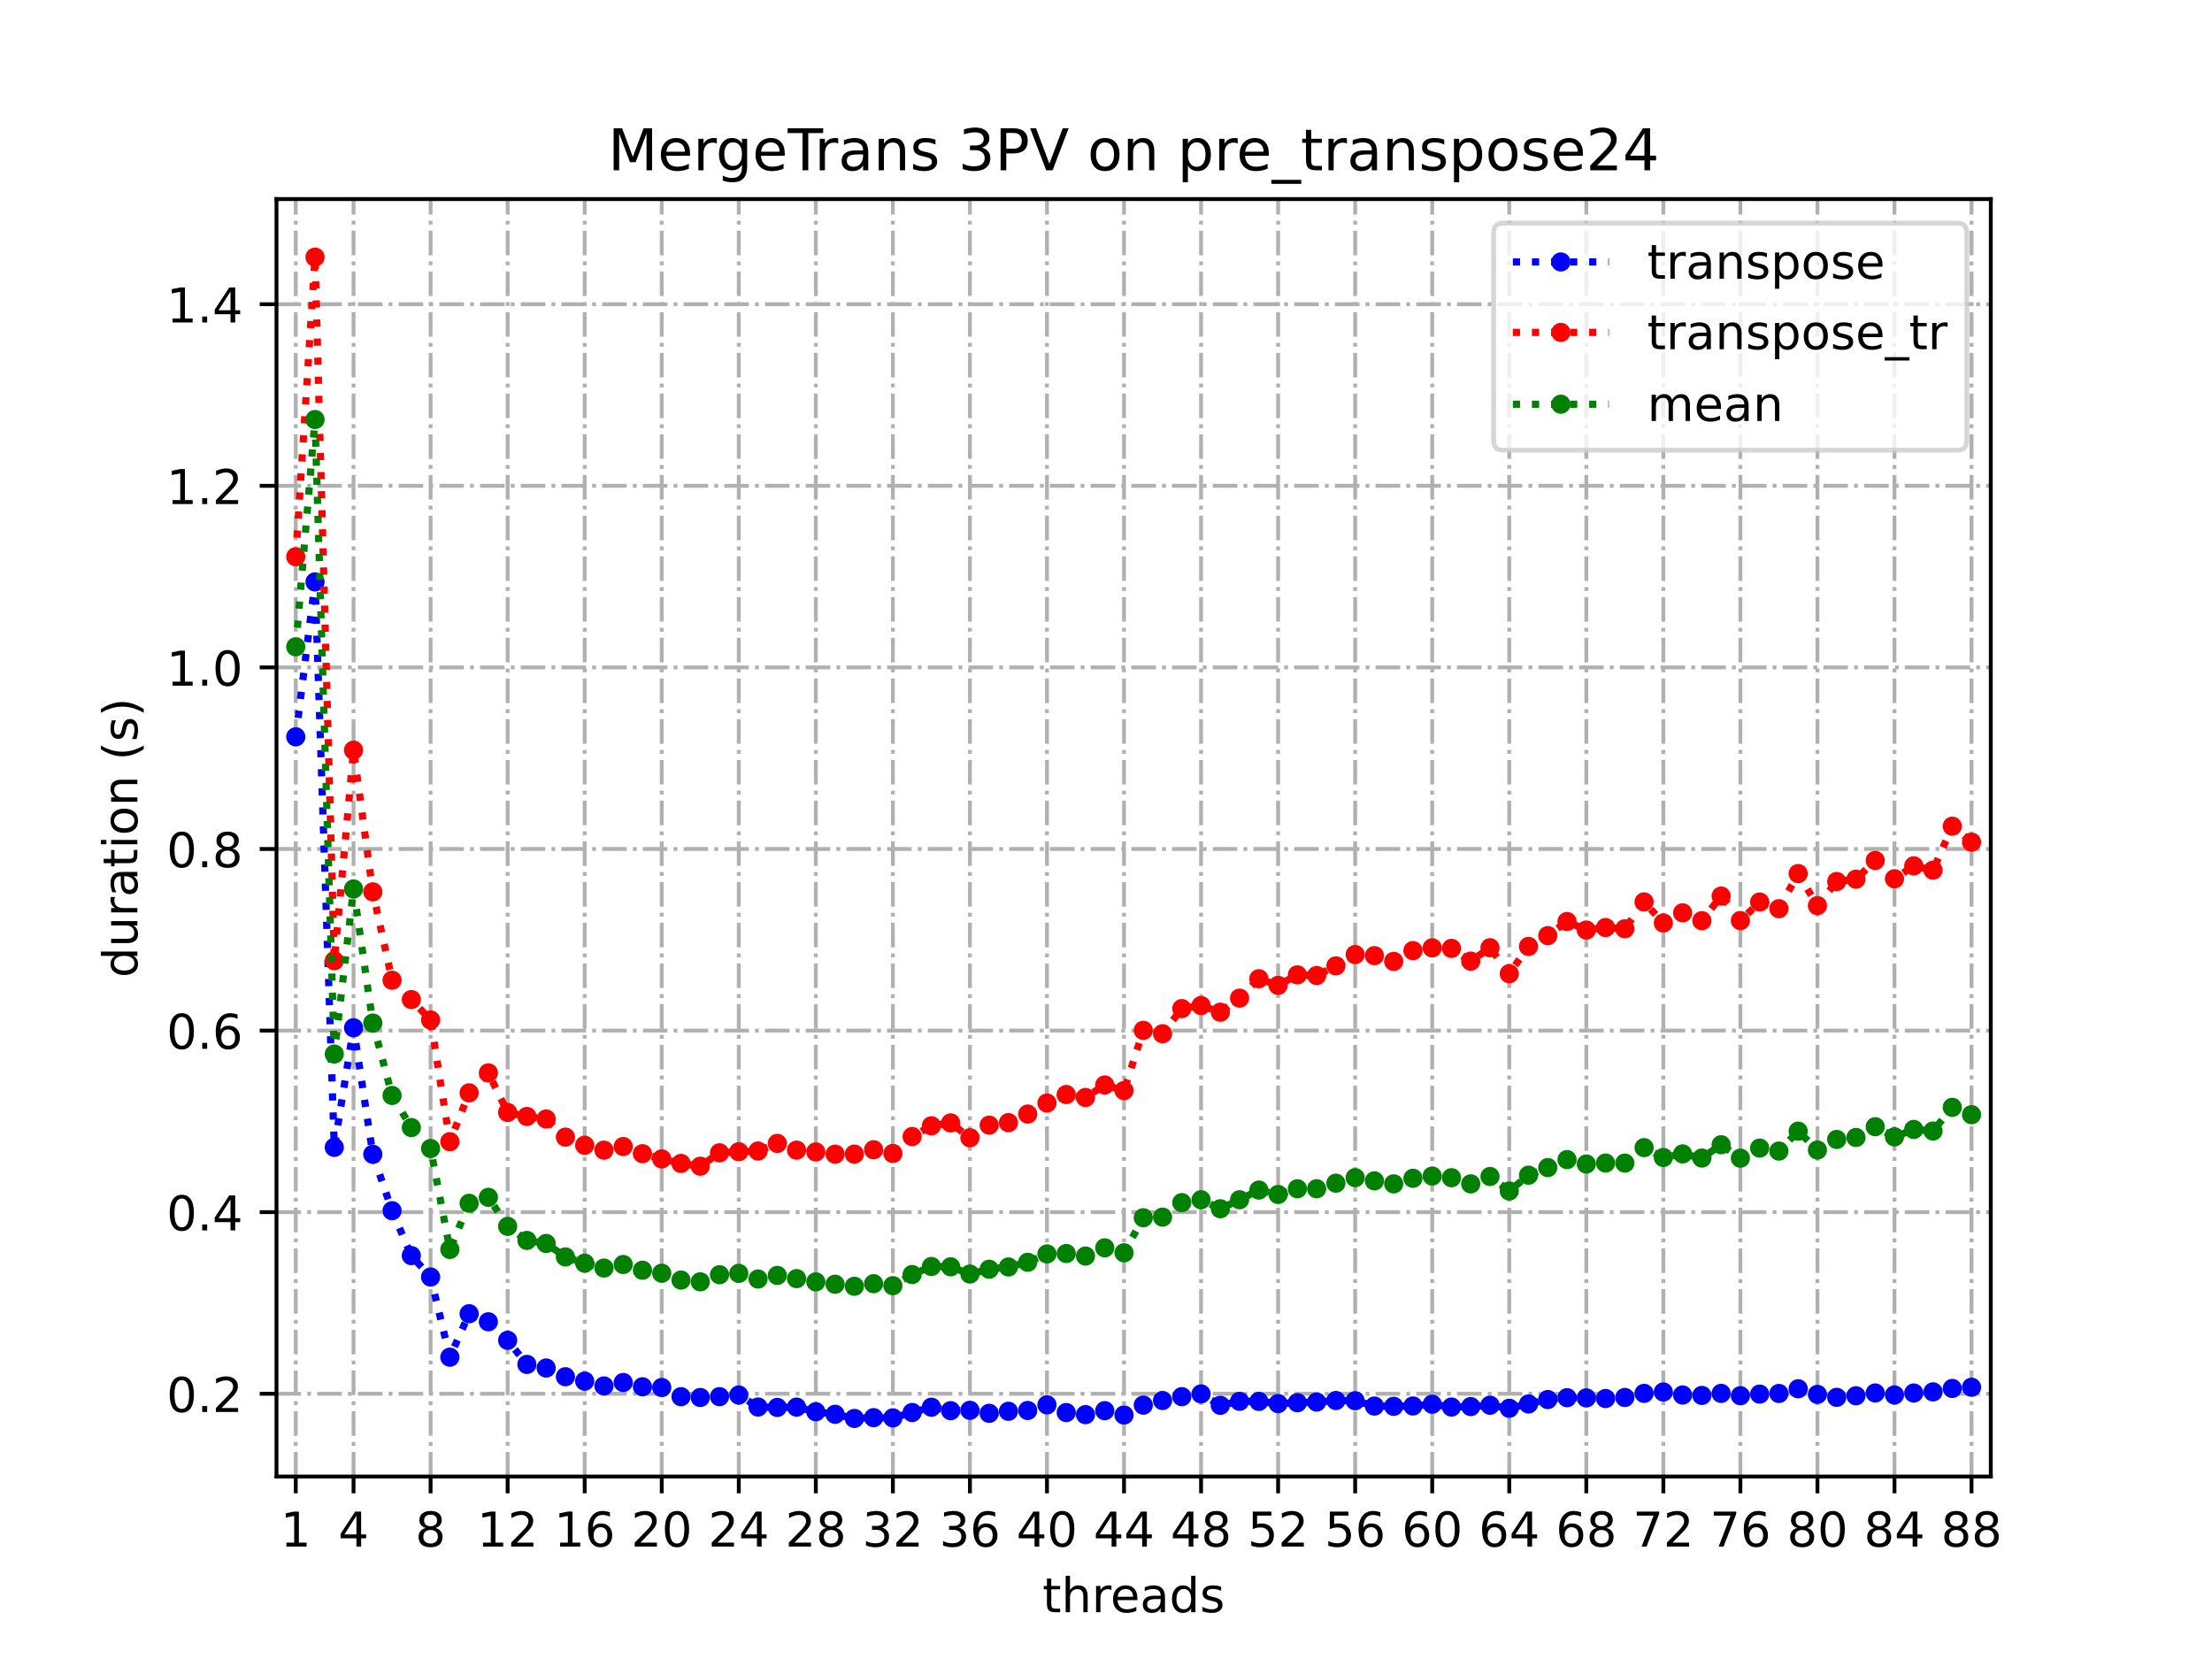 <?xml version="1.0" encoding="utf-8" standalone="no"?>
<!DOCTYPE svg PUBLIC "-//W3C//DTD SVG 1.1//EN"
  "http://www.w3.org/Graphics/SVG/1.1/DTD/svg11.dtd">
<!-- Created with matplotlib (https://matplotlib.org/) -->
<svg height="345.6pt" version="1.1" viewBox="0 0 460.8 345.6" width="460.8pt" xmlns="http://www.w3.org/2000/svg" xmlns:xlink="http://www.w3.org/1999/xlink">
 <defs>
  <style type="text/css">
*{stroke-linecap:butt;stroke-linejoin:round;}
  </style>
 </defs>
 <g id="figure_1">
  <g id="patch_1">
   <path d="M 0 345.6 
L 460.8 345.6 
L 460.8 0 
L 0 0 
z
" style="fill:#ffffff;"/>
  </g>
  <g id="axes_1">
   <g id="patch_2">
    <path d="M 57.6 307.584 
L 414.72 307.584 
L 414.72 41.472 
L 57.6 41.472 
z
" style="fill:#ffffff;"/>
   </g>
   <g id="matplotlib.axis_1">
    <g id="xtick_1">
     <g id="line2d_1">
      <path clip-path="url(#p2e485d267c)" d="M 61.613 307.584 
L 61.613 41.472 
" style="fill:none;stroke:#b0b0b0;stroke-dasharray:5.12,1.28,0.8,1.28;stroke-dashoffset:0;stroke-width:0.8;"/>
     </g>
     <g id="line2d_2">
      <defs>
       <path d="M 0 0 
L 0 3.5 
" id="m569d7515df" style="stroke:#000000;stroke-width:0.8;"/>
      </defs>
      <g>
       <use style="stroke:#000000;stroke-width:0.8;" x="61.613" xlink:href="#m569d7515df" y="307.584"/>
      </g>
     </g>
     <g id="text_1">
      <!-- 1 -->
      <defs>
       <path d="M 12.406 8.297 
L 28.516 8.297 
L 28.516 63.922 
L 10.984 60.406 
L 10.984 69.391 
L 28.422 72.906 
L 38.281 72.906 
L 38.281 8.297 
L 54.391 8.297 
L 54.391 0 
L 12.406 0 
z
" id="DejaVuSans-49"/>
      </defs>
      <g transform="translate(58.431 322.182)scale(0.1 -0.1)">
       <use xlink:href="#DejaVuSans-49"/>
      </g>
     </g>
    </g>
    <g id="xtick_2">
     <g id="line2d_3">
      <path clip-path="url(#p2e485d267c)" d="M 73.65 307.584 
L 73.65 41.472 
" style="fill:none;stroke:#b0b0b0;stroke-dasharray:5.12,1.28,0.8,1.28;stroke-dashoffset:0;stroke-width:0.8;"/>
     </g>
     <g id="line2d_4">
      <g>
       <use style="stroke:#000000;stroke-width:0.8;" x="73.65" xlink:href="#m569d7515df" y="307.584"/>
      </g>
     </g>
     <g id="text_2">
      <!-- 4 -->
      <defs>
       <path d="M 37.797 64.312 
L 12.891 25.391 
L 37.797 25.391 
z
M 35.203 72.906 
L 47.609 72.906 
L 47.609 25.391 
L 58.016 25.391 
L 58.016 17.188 
L 47.609 17.188 
L 47.609 0 
L 37.797 0 
L 37.797 17.188 
L 4.891 17.188 
L 4.891 26.703 
z
" id="DejaVuSans-52"/>
      </defs>
      <g transform="translate(70.469 322.182)scale(0.1 -0.1)">
       <use xlink:href="#DejaVuSans-52"/>
      </g>
     </g>
    </g>
    <g id="xtick_3">
     <g id="line2d_5">
      <path clip-path="url(#p2e485d267c)" d="M 89.701 307.584 
L 89.701 41.472 
" style="fill:none;stroke:#b0b0b0;stroke-dasharray:5.12,1.28,0.8,1.28;stroke-dashoffset:0;stroke-width:0.8;"/>
     </g>
     <g id="line2d_6">
      <g>
       <use style="stroke:#000000;stroke-width:0.8;" x="89.701" xlink:href="#m569d7515df" y="307.584"/>
      </g>
     </g>
     <g id="text_3">
      <!-- 8 -->
      <defs>
       <path d="M 31.781 34.625 
Q 24.75 34.625 20.719 30.859 
Q 16.703 27.094 16.703 20.516 
Q 16.703 13.922 20.719 10.156 
Q 24.75 6.391 31.781 6.391 
Q 38.812 6.391 42.859 10.172 
Q 46.922 13.969 46.922 20.516 
Q 46.922 27.094 42.891 30.859 
Q 38.875 34.625 31.781 34.625 
z
M 21.922 38.812 
Q 15.578 40.375 12.031 44.719 
Q 8.5 49.078 8.5 55.328 
Q 8.5 64.062 14.719 69.141 
Q 20.953 74.219 31.781 74.219 
Q 42.672 74.219 48.875 69.141 
Q 55.078 64.062 55.078 55.328 
Q 55.078 49.078 51.531 44.719 
Q 48 40.375 41.703 38.812 
Q 48.828 37.156 52.797 32.312 
Q 56.781 27.484 56.781 20.516 
Q 56.781 9.906 50.312 4.234 
Q 43.844 -1.422 31.781 -1.422 
Q 19.734 -1.422 13.25 4.234 
Q 6.781 9.906 6.781 20.516 
Q 6.781 27.484 10.781 32.312 
Q 14.797 37.156 21.922 38.812 
z
M 18.312 54.391 
Q 18.312 48.734 21.844 45.562 
Q 25.391 42.391 31.781 42.391 
Q 38.141 42.391 41.719 45.562 
Q 45.312 48.734 45.312 54.391 
Q 45.312 60.062 41.719 63.234 
Q 38.141 66.406 31.781 66.406 
Q 25.391 66.406 21.844 63.234 
Q 18.312 60.062 18.312 54.391 
z
" id="DejaVuSans-56"/>
      </defs>
      <g transform="translate(86.519 322.182)scale(0.1 -0.1)">
       <use xlink:href="#DejaVuSans-56"/>
      </g>
     </g>
    </g>
    <g id="xtick_4">
     <g id="line2d_7">
      <path clip-path="url(#p2e485d267c)" d="M 105.751 307.584 
L 105.751 41.472 
" style="fill:none;stroke:#b0b0b0;stroke-dasharray:5.12,1.28,0.8,1.28;stroke-dashoffset:0;stroke-width:0.8;"/>
     </g>
     <g id="line2d_8">
      <g>
       <use style="stroke:#000000;stroke-width:0.8;" x="105.751" xlink:href="#m569d7515df" y="307.584"/>
      </g>
     </g>
     <g id="text_4">
      <!-- 12 -->
      <defs>
       <path d="M 19.188 8.297 
L 53.609 8.297 
L 53.609 0 
L 7.328 0 
L 7.328 8.297 
Q 12.938 14.109 22.625 23.891 
Q 32.328 33.688 34.812 36.531 
Q 39.547 41.844 41.422 45.531 
Q 43.312 49.219 43.312 52.781 
Q 43.312 58.594 39.234 62.25 
Q 35.156 65.922 28.609 65.922 
Q 23.969 65.922 18.812 64.312 
Q 13.672 62.703 7.812 59.422 
L 7.812 69.391 
Q 13.766 71.781 18.938 73 
Q 24.125 74.219 28.422 74.219 
Q 39.75 74.219 46.484 68.547 
Q 53.219 62.891 53.219 53.422 
Q 53.219 48.922 51.531 44.891 
Q 49.859 40.875 45.406 35.406 
Q 44.188 33.984 37.641 27.219 
Q 31.109 20.453 19.188 8.297 
z
" id="DejaVuSans-50"/>
      </defs>
      <g transform="translate(99.389 322.182)scale(0.1 -0.1)">
       <use xlink:href="#DejaVuSans-49"/>
       <use x="63.623" xlink:href="#DejaVuSans-50"/>
      </g>
     </g>
    </g>
    <g id="xtick_5">
     <g id="line2d_9">
      <path clip-path="url(#p2e485d267c)" d="M 121.801 307.584 
L 121.801 41.472 
" style="fill:none;stroke:#b0b0b0;stroke-dasharray:5.12,1.28,0.8,1.28;stroke-dashoffset:0;stroke-width:0.8;"/>
     </g>
     <g id="line2d_10">
      <g>
       <use style="stroke:#000000;stroke-width:0.8;" x="121.801" xlink:href="#m569d7515df" y="307.584"/>
      </g>
     </g>
     <g id="text_5">
      <!-- 16 -->
      <defs>
       <path d="M 33.016 40.375 
Q 26.375 40.375 22.484 35.828 
Q 18.609 31.297 18.609 23.391 
Q 18.609 15.531 22.484 10.953 
Q 26.375 6.391 33.016 6.391 
Q 39.656 6.391 43.531 10.953 
Q 47.406 15.531 47.406 23.391 
Q 47.406 31.297 43.531 35.828 
Q 39.656 40.375 33.016 40.375 
z
M 52.594 71.297 
L 52.594 62.312 
Q 48.875 64.062 45.094 64.984 
Q 41.312 65.922 37.594 65.922 
Q 27.828 65.922 22.672 59.328 
Q 17.531 52.734 16.797 39.406 
Q 19.672 43.656 24.016 45.922 
Q 28.375 48.188 33.594 48.188 
Q 44.578 48.188 50.953 41.516 
Q 57.328 34.859 57.328 23.391 
Q 57.328 12.156 50.688 5.359 
Q 44.047 -1.422 33.016 -1.422 
Q 20.359 -1.422 13.672 8.266 
Q 6.984 17.969 6.984 36.375 
Q 6.984 53.656 15.188 63.938 
Q 23.391 74.219 37.203 74.219 
Q 40.922 74.219 44.703 73.484 
Q 48.484 72.75 52.594 71.297 
z
" id="DejaVuSans-54"/>
      </defs>
      <g transform="translate(115.439 322.182)scale(0.1 -0.1)">
       <use xlink:href="#DejaVuSans-49"/>
       <use x="63.623" xlink:href="#DejaVuSans-54"/>
      </g>
     </g>
    </g>
    <g id="xtick_6">
     <g id="line2d_11">
      <path clip-path="url(#p2e485d267c)" d="M 137.852 307.584 
L 137.852 41.472 
" style="fill:none;stroke:#b0b0b0;stroke-dasharray:5.12,1.28,0.8,1.28;stroke-dashoffset:0;stroke-width:0.8;"/>
     </g>
     <g id="line2d_12">
      <g>
       <use style="stroke:#000000;stroke-width:0.8;" x="137.852" xlink:href="#m569d7515df" y="307.584"/>
      </g>
     </g>
     <g id="text_6">
      <!-- 20 -->
      <defs>
       <path d="M 31.781 66.406 
Q 24.172 66.406 20.328 58.906 
Q 16.5 51.422 16.5 36.375 
Q 16.5 21.391 20.328 13.891 
Q 24.172 6.391 31.781 6.391 
Q 39.453 6.391 43.281 13.891 
Q 47.125 21.391 47.125 36.375 
Q 47.125 51.422 43.281 58.906 
Q 39.453 66.406 31.781 66.406 
z
M 31.781 74.219 
Q 44.047 74.219 50.516 64.516 
Q 56.984 54.828 56.984 36.375 
Q 56.984 17.969 50.516 8.266 
Q 44.047 -1.422 31.781 -1.422 
Q 19.531 -1.422 13.062 8.266 
Q 6.594 17.969 6.594 36.375 
Q 6.594 54.828 13.062 64.516 
Q 19.531 74.219 31.781 74.219 
z
" id="DejaVuSans-48"/>
      </defs>
      <g transform="translate(131.489 322.182)scale(0.1 -0.1)">
       <use xlink:href="#DejaVuSans-50"/>
       <use x="63.623" xlink:href="#DejaVuSans-48"/>
      </g>
     </g>
    </g>
    <g id="xtick_7">
     <g id="line2d_13">
      <path clip-path="url(#p2e485d267c)" d="M 153.902 307.584 
L 153.902 41.472 
" style="fill:none;stroke:#b0b0b0;stroke-dasharray:5.12,1.28,0.8,1.28;stroke-dashoffset:0;stroke-width:0.8;"/>
     </g>
     <g id="line2d_14">
      <g>
       <use style="stroke:#000000;stroke-width:0.8;" x="153.902" xlink:href="#m569d7515df" y="307.584"/>
      </g>
     </g>
     <g id="text_7">
      <!-- 24 -->
      <g transform="translate(147.54 322.182)scale(0.1 -0.1)">
       <use xlink:href="#DejaVuSans-50"/>
       <use x="63.623" xlink:href="#DejaVuSans-52"/>
      </g>
     </g>
    </g>
    <g id="xtick_8">
     <g id="line2d_15">
      <path clip-path="url(#p2e485d267c)" d="M 169.952 307.584 
L 169.952 41.472 
" style="fill:none;stroke:#b0b0b0;stroke-dasharray:5.12,1.28,0.8,1.28;stroke-dashoffset:0;stroke-width:0.8;"/>
     </g>
     <g id="line2d_16">
      <g>
       <use style="stroke:#000000;stroke-width:0.8;" x="169.952" xlink:href="#m569d7515df" y="307.584"/>
      </g>
     </g>
     <g id="text_8">
      <!-- 28 -->
      <g transform="translate(163.59 322.182)scale(0.1 -0.1)">
       <use xlink:href="#DejaVuSans-50"/>
       <use x="63.623" xlink:href="#DejaVuSans-56"/>
      </g>
     </g>
    </g>
    <g id="xtick_9">
     <g id="line2d_17">
      <path clip-path="url(#p2e485d267c)" d="M 186.003 307.584 
L 186.003 41.472 
" style="fill:none;stroke:#b0b0b0;stroke-dasharray:5.12,1.28,0.8,1.28;stroke-dashoffset:0;stroke-width:0.8;"/>
     </g>
     <g id="line2d_18">
      <g>
       <use style="stroke:#000000;stroke-width:0.8;" x="186.003" xlink:href="#m569d7515df" y="307.584"/>
      </g>
     </g>
     <g id="text_9">
      <!-- 32 -->
      <defs>
       <path d="M 40.578 39.312 
Q 47.656 37.797 51.625 33 
Q 55.609 28.219 55.609 21.188 
Q 55.609 10.406 48.188 4.484 
Q 40.766 -1.422 27.094 -1.422 
Q 22.516 -1.422 17.656 -0.516 
Q 12.797 0.391 7.625 2.203 
L 7.625 11.719 
Q 11.719 9.328 16.594 8.109 
Q 21.484 6.891 26.812 6.891 
Q 36.078 6.891 40.938 10.547 
Q 45.797 14.203 45.797 21.188 
Q 45.797 27.641 41.281 31.266 
Q 36.766 34.906 28.719 34.906 
L 20.219 34.906 
L 20.219 43.016 
L 29.109 43.016 
Q 36.375 43.016 40.234 45.922 
Q 44.094 48.828 44.094 54.297 
Q 44.094 59.906 40.109 62.906 
Q 36.141 65.922 28.719 65.922 
Q 24.656 65.922 20.016 65.031 
Q 15.375 64.156 9.812 62.312 
L 9.812 71.094 
Q 15.438 72.656 20.344 73.438 
Q 25.25 74.219 29.594 74.219 
Q 40.828 74.219 47.359 69.109 
Q 53.906 64.016 53.906 55.328 
Q 53.906 49.266 50.438 45.094 
Q 46.969 40.922 40.578 39.312 
z
" id="DejaVuSans-51"/>
      </defs>
      <g transform="translate(179.64 322.182)scale(0.1 -0.1)">
       <use xlink:href="#DejaVuSans-51"/>
       <use x="63.623" xlink:href="#DejaVuSans-50"/>
      </g>
     </g>
    </g>
    <g id="xtick_10">
     <g id="line2d_19">
      <path clip-path="url(#p2e485d267c)" d="M 202.053 307.584 
L 202.053 41.472 
" style="fill:none;stroke:#b0b0b0;stroke-dasharray:5.12,1.28,0.8,1.28;stroke-dashoffset:0;stroke-width:0.8;"/>
     </g>
     <g id="line2d_20">
      <g>
       <use style="stroke:#000000;stroke-width:0.8;" x="202.053" xlink:href="#m569d7515df" y="307.584"/>
      </g>
     </g>
     <g id="text_10">
      <!-- 36 -->
      <g transform="translate(195.691 322.182)scale(0.1 -0.1)">
       <use xlink:href="#DejaVuSans-51"/>
       <use x="63.623" xlink:href="#DejaVuSans-54"/>
      </g>
     </g>
    </g>
    <g id="xtick_11">
     <g id="line2d_21">
      <path clip-path="url(#p2e485d267c)" d="M 218.103 307.584 
L 218.103 41.472 
" style="fill:none;stroke:#b0b0b0;stroke-dasharray:5.12,1.28,0.8,1.28;stroke-dashoffset:0;stroke-width:0.8;"/>
     </g>
     <g id="line2d_22">
      <g>
       <use style="stroke:#000000;stroke-width:0.8;" x="218.103" xlink:href="#m569d7515df" y="307.584"/>
      </g>
     </g>
     <g id="text_11">
      <!-- 40 -->
      <g transform="translate(211.741 322.182)scale(0.1 -0.1)">
       <use xlink:href="#DejaVuSans-52"/>
       <use x="63.623" xlink:href="#DejaVuSans-48"/>
      </g>
     </g>
    </g>
    <g id="xtick_12">
     <g id="line2d_23">
      <path clip-path="url(#p2e485d267c)" d="M 234.154 307.584 
L 234.154 41.472 
" style="fill:none;stroke:#b0b0b0;stroke-dasharray:5.12,1.28,0.8,1.28;stroke-dashoffset:0;stroke-width:0.8;"/>
     </g>
     <g id="line2d_24">
      <g>
       <use style="stroke:#000000;stroke-width:0.8;" x="234.154" xlink:href="#m569d7515df" y="307.584"/>
      </g>
     </g>
     <g id="text_12">
      <!-- 44 -->
      <g transform="translate(227.791 322.182)scale(0.1 -0.1)">
       <use xlink:href="#DejaVuSans-52"/>
       <use x="63.623" xlink:href="#DejaVuSans-52"/>
      </g>
     </g>
    </g>
    <g id="xtick_13">
     <g id="line2d_25">
      <path clip-path="url(#p2e485d267c)" d="M 250.204 307.584 
L 250.204 41.472 
" style="fill:none;stroke:#b0b0b0;stroke-dasharray:5.12,1.28,0.8,1.28;stroke-dashoffset:0;stroke-width:0.8;"/>
     </g>
     <g id="line2d_26">
      <g>
       <use style="stroke:#000000;stroke-width:0.8;" x="250.204" xlink:href="#m569d7515df" y="307.584"/>
      </g>
     </g>
     <g id="text_13">
      <!-- 48 -->
      <g transform="translate(243.842 322.182)scale(0.1 -0.1)">
       <use xlink:href="#DejaVuSans-52"/>
       <use x="63.623" xlink:href="#DejaVuSans-56"/>
      </g>
     </g>
    </g>
    <g id="xtick_14">
     <g id="line2d_27">
      <path clip-path="url(#p2e485d267c)" d="M 266.254 307.584 
L 266.254 41.472 
" style="fill:none;stroke:#b0b0b0;stroke-dasharray:5.12,1.28,0.8,1.28;stroke-dashoffset:0;stroke-width:0.8;"/>
     </g>
     <g id="line2d_28">
      <g>
       <use style="stroke:#000000;stroke-width:0.8;" x="266.254" xlink:href="#m569d7515df" y="307.584"/>
      </g>
     </g>
     <g id="text_14">
      <!-- 52 -->
      <defs>
       <path d="M 10.797 72.906 
L 49.516 72.906 
L 49.516 64.594 
L 19.828 64.594 
L 19.828 46.734 
Q 21.969 47.469 24.109 47.828 
Q 26.266 48.188 28.422 48.188 
Q 40.625 48.188 47.75 41.5 
Q 54.891 34.812 54.891 23.391 
Q 54.891 11.625 47.562 5.094 
Q 40.234 -1.422 26.906 -1.422 
Q 22.312 -1.422 17.547 -0.641 
Q 12.797 0.141 7.719 1.703 
L 7.719 11.625 
Q 12.109 9.234 16.797 8.062 
Q 21.484 6.891 26.703 6.891 
Q 35.156 6.891 40.078 11.328 
Q 45.016 15.766 45.016 23.391 
Q 45.016 31 40.078 35.438 
Q 35.156 39.891 26.703 39.891 
Q 22.75 39.891 18.812 39.016 
Q 14.891 38.141 10.797 36.281 
z
" id="DejaVuSans-53"/>
      </defs>
      <g transform="translate(259.892 322.182)scale(0.1 -0.1)">
       <use xlink:href="#DejaVuSans-53"/>
       <use x="63.623" xlink:href="#DejaVuSans-50"/>
      </g>
     </g>
    </g>
    <g id="xtick_15">
     <g id="line2d_29">
      <path clip-path="url(#p2e485d267c)" d="M 282.305 307.584 
L 282.305 41.472 
" style="fill:none;stroke:#b0b0b0;stroke-dasharray:5.12,1.28,0.8,1.28;stroke-dashoffset:0;stroke-width:0.8;"/>
     </g>
     <g id="line2d_30">
      <g>
       <use style="stroke:#000000;stroke-width:0.8;" x="282.305" xlink:href="#m569d7515df" y="307.584"/>
      </g>
     </g>
     <g id="text_15">
      <!-- 56 -->
      <g transform="translate(275.942 322.182)scale(0.1 -0.1)">
       <use xlink:href="#DejaVuSans-53"/>
       <use x="63.623" xlink:href="#DejaVuSans-54"/>
      </g>
     </g>
    </g>
    <g id="xtick_16">
     <g id="line2d_31">
      <path clip-path="url(#p2e485d267c)" d="M 298.355 307.584 
L 298.355 41.472 
" style="fill:none;stroke:#b0b0b0;stroke-dasharray:5.12,1.28,0.8,1.28;stroke-dashoffset:0;stroke-width:0.8;"/>
     </g>
     <g id="line2d_32">
      <g>
       <use style="stroke:#000000;stroke-width:0.8;" x="298.355" xlink:href="#m569d7515df" y="307.584"/>
      </g>
     </g>
     <g id="text_16">
      <!-- 60 -->
      <g transform="translate(291.993 322.182)scale(0.1 -0.1)">
       <use xlink:href="#DejaVuSans-54"/>
       <use x="63.623" xlink:href="#DejaVuSans-48"/>
      </g>
     </g>
    </g>
    <g id="xtick_17">
     <g id="line2d_33">
      <path clip-path="url(#p2e485d267c)" d="M 314.405 307.584 
L 314.405 41.472 
" style="fill:none;stroke:#b0b0b0;stroke-dasharray:5.12,1.28,0.8,1.28;stroke-dashoffset:0;stroke-width:0.8;"/>
     </g>
     <g id="line2d_34">
      <g>
       <use style="stroke:#000000;stroke-width:0.8;" x="314.405" xlink:href="#m569d7515df" y="307.584"/>
      </g>
     </g>
     <g id="text_17">
      <!-- 64 -->
      <g transform="translate(308.043 322.182)scale(0.1 -0.1)">
       <use xlink:href="#DejaVuSans-54"/>
       <use x="63.623" xlink:href="#DejaVuSans-52"/>
      </g>
     </g>
    </g>
    <g id="xtick_18">
     <g id="line2d_35">
      <path clip-path="url(#p2e485d267c)" d="M 330.456 307.584 
L 330.456 41.472 
" style="fill:none;stroke:#b0b0b0;stroke-dasharray:5.12,1.28,0.8,1.28;stroke-dashoffset:0;stroke-width:0.8;"/>
     </g>
     <g id="line2d_36">
      <g>
       <use style="stroke:#000000;stroke-width:0.8;" x="330.456" xlink:href="#m569d7515df" y="307.584"/>
      </g>
     </g>
     <g id="text_18">
      <!-- 68 -->
      <g transform="translate(324.093 322.182)scale(0.1 -0.1)">
       <use xlink:href="#DejaVuSans-54"/>
       <use x="63.623" xlink:href="#DejaVuSans-56"/>
      </g>
     </g>
    </g>
    <g id="xtick_19">
     <g id="line2d_37">
      <path clip-path="url(#p2e485d267c)" d="M 346.506 307.584 
L 346.506 41.472 
" style="fill:none;stroke:#b0b0b0;stroke-dasharray:5.12,1.28,0.8,1.28;stroke-dashoffset:0;stroke-width:0.8;"/>
     </g>
     <g id="line2d_38">
      <g>
       <use style="stroke:#000000;stroke-width:0.8;" x="346.506" xlink:href="#m569d7515df" y="307.584"/>
      </g>
     </g>
     <g id="text_19">
      <!-- 72 -->
      <defs>
       <path d="M 8.203 72.906 
L 55.078 72.906 
L 55.078 68.703 
L 28.609 0 
L 18.312 0 
L 43.219 64.594 
L 8.203 64.594 
z
" id="DejaVuSans-55"/>
      </defs>
      <g transform="translate(340.144 322.182)scale(0.1 -0.1)">
       <use xlink:href="#DejaVuSans-55"/>
       <use x="63.623" xlink:href="#DejaVuSans-50"/>
      </g>
     </g>
    </g>
    <g id="xtick_20">
     <g id="line2d_39">
      <path clip-path="url(#p2e485d267c)" d="M 362.556 307.584 
L 362.556 41.472 
" style="fill:none;stroke:#b0b0b0;stroke-dasharray:5.12,1.28,0.8,1.28;stroke-dashoffset:0;stroke-width:0.8;"/>
     </g>
     <g id="line2d_40">
      <g>
       <use style="stroke:#000000;stroke-width:0.8;" x="362.556" xlink:href="#m569d7515df" y="307.584"/>
      </g>
     </g>
     <g id="text_20">
      <!-- 76 -->
      <g transform="translate(356.194 322.182)scale(0.1 -0.1)">
       <use xlink:href="#DejaVuSans-55"/>
       <use x="63.623" xlink:href="#DejaVuSans-54"/>
      </g>
     </g>
    </g>
    <g id="xtick_21">
     <g id="line2d_41">
      <path clip-path="url(#p2e485d267c)" d="M 378.607 307.584 
L 378.607 41.472 
" style="fill:none;stroke:#b0b0b0;stroke-dasharray:5.12,1.28,0.8,1.28;stroke-dashoffset:0;stroke-width:0.8;"/>
     </g>
     <g id="line2d_42">
      <g>
       <use style="stroke:#000000;stroke-width:0.8;" x="378.607" xlink:href="#m569d7515df" y="307.584"/>
      </g>
     </g>
     <g id="text_21">
      <!-- 80 -->
      <g transform="translate(372.244 322.182)scale(0.1 -0.1)">
       <use xlink:href="#DejaVuSans-56"/>
       <use x="63.623" xlink:href="#DejaVuSans-48"/>
      </g>
     </g>
    </g>
    <g id="xtick_22">
     <g id="line2d_43">
      <path clip-path="url(#p2e485d267c)" d="M 394.657 307.584 
L 394.657 41.472 
" style="fill:none;stroke:#b0b0b0;stroke-dasharray:5.12,1.28,0.8,1.28;stroke-dashoffset:0;stroke-width:0.8;"/>
     </g>
     <g id="line2d_44">
      <g>
       <use style="stroke:#000000;stroke-width:0.8;" x="394.657" xlink:href="#m569d7515df" y="307.584"/>
      </g>
     </g>
     <g id="text_22">
      <!-- 84 -->
      <g transform="translate(388.295 322.182)scale(0.1 -0.1)">
       <use xlink:href="#DejaVuSans-56"/>
       <use x="63.623" xlink:href="#DejaVuSans-52"/>
      </g>
     </g>
    </g>
    <g id="xtick_23">
     <g id="line2d_45">
      <path clip-path="url(#p2e485d267c)" d="M 410.707 307.584 
L 410.707 41.472 
" style="fill:none;stroke:#b0b0b0;stroke-dasharray:5.12,1.28,0.8,1.28;stroke-dashoffset:0;stroke-width:0.8;"/>
     </g>
     <g id="line2d_46">
      <g>
       <use style="stroke:#000000;stroke-width:0.8;" x="410.707" xlink:href="#m569d7515df" y="307.584"/>
      </g>
     </g>
     <g id="text_23">
      <!-- 88 -->
      <g transform="translate(404.345 322.182)scale(0.1 -0.1)">
       <use xlink:href="#DejaVuSans-56"/>
       <use x="63.623" xlink:href="#DejaVuSans-56"/>
      </g>
     </g>
    </g>
    <g id="text_24">
     <!-- threads -->
     <defs>
      <path d="M 18.312 70.219 
L 18.312 54.688 
L 36.812 54.688 
L 36.812 47.703 
L 18.312 47.703 
L 18.312 18.016 
Q 18.312 11.328 20.141 9.422 
Q 21.969 7.516 27.594 7.516 
L 36.812 7.516 
L 36.812 0 
L 27.594 0 
Q 17.188 0 13.234 3.875 
Q 9.281 7.766 9.281 18.016 
L 9.281 47.703 
L 2.688 47.703 
L 2.688 54.688 
L 9.281 54.688 
L 9.281 70.219 
z
" id="DejaVuSans-116"/>
      <path d="M 54.891 33.016 
L 54.891 0 
L 45.906 0 
L 45.906 32.719 
Q 45.906 40.484 42.875 44.328 
Q 39.844 48.188 33.797 48.188 
Q 26.516 48.188 22.312 43.547 
Q 18.109 38.922 18.109 30.906 
L 18.109 0 
L 9.078 0 
L 9.078 75.984 
L 18.109 75.984 
L 18.109 46.188 
Q 21.344 51.125 25.703 53.562 
Q 30.078 56 35.797 56 
Q 45.219 56 50.047 50.172 
Q 54.891 44.344 54.891 33.016 
z
" id="DejaVuSans-104"/>
      <path d="M 41.109 46.297 
Q 39.594 47.172 37.812 47.578 
Q 36.031 48 33.891 48 
Q 26.266 48 22.188 43.047 
Q 18.109 38.094 18.109 28.812 
L 18.109 0 
L 9.078 0 
L 9.078 54.688 
L 18.109 54.688 
L 18.109 46.188 
Q 20.953 51.172 25.484 53.578 
Q 30.031 56 36.531 56 
Q 37.453 56 38.578 55.875 
Q 39.703 55.766 41.062 55.516 
z
" id="DejaVuSans-114"/>
      <path d="M 56.203 29.594 
L 56.203 25.203 
L 14.891 25.203 
Q 15.484 15.922 20.484 11.062 
Q 25.484 6.203 34.422 6.203 
Q 39.594 6.203 44.453 7.469 
Q 49.312 8.734 54.109 11.281 
L 54.109 2.781 
Q 49.266 0.734 44.188 -0.344 
Q 39.109 -1.422 33.891 -1.422 
Q 20.797 -1.422 13.156 6.188 
Q 5.516 13.812 5.516 26.812 
Q 5.516 40.234 12.766 48.109 
Q 20.016 56 32.328 56 
Q 43.359 56 49.781 48.891 
Q 56.203 41.797 56.203 29.594 
z
M 47.219 32.234 
Q 47.125 39.594 43.094 43.984 
Q 39.062 48.391 32.422 48.391 
Q 24.906 48.391 20.391 44.141 
Q 15.875 39.891 15.188 32.172 
z
" id="DejaVuSans-101"/>
      <path d="M 34.281 27.484 
Q 23.391 27.484 19.188 25 
Q 14.984 22.516 14.984 16.5 
Q 14.984 11.719 18.141 8.906 
Q 21.297 6.109 26.703 6.109 
Q 34.188 6.109 38.703 11.406 
Q 43.219 16.703 43.219 25.484 
L 43.219 27.484 
z
M 52.203 31.203 
L 52.203 0 
L 43.219 0 
L 43.219 8.297 
Q 40.141 3.328 35.547 0.953 
Q 30.953 -1.422 24.312 -1.422 
Q 15.922 -1.422 10.953 3.297 
Q 6 8.016 6 15.922 
Q 6 25.141 12.172 29.828 
Q 18.359 34.516 30.609 34.516 
L 43.219 34.516 
L 43.219 35.406 
Q 43.219 41.609 39.141 45 
Q 35.062 48.391 27.688 48.391 
Q 23 48.391 18.547 47.266 
Q 14.109 46.141 10.016 43.891 
L 10.016 52.203 
Q 14.938 54.109 19.578 55.047 
Q 24.219 56 28.609 56 
Q 40.484 56 46.344 49.844 
Q 52.203 43.703 52.203 31.203 
z
" id="DejaVuSans-97"/>
      <path d="M 45.406 46.391 
L 45.406 75.984 
L 54.391 75.984 
L 54.391 0 
L 45.406 0 
L 45.406 8.203 
Q 42.578 3.328 38.25 0.953 
Q 33.938 -1.422 27.875 -1.422 
Q 17.969 -1.422 11.734 6.484 
Q 5.516 14.406 5.516 27.297 
Q 5.516 40.188 11.734 48.094 
Q 17.969 56 27.875 56 
Q 33.938 56 38.25 53.625 
Q 42.578 51.266 45.406 46.391 
z
M 14.797 27.297 
Q 14.797 17.391 18.875 11.75 
Q 22.953 6.109 30.078 6.109 
Q 37.203 6.109 41.297 11.75 
Q 45.406 17.391 45.406 27.297 
Q 45.406 37.203 41.297 42.844 
Q 37.203 48.484 30.078 48.484 
Q 22.953 48.484 18.875 42.844 
Q 14.797 37.203 14.797 27.297 
z
" id="DejaVuSans-100"/>
      <path d="M 44.281 53.078 
L 44.281 44.578 
Q 40.484 46.531 36.375 47.5 
Q 32.281 48.484 27.875 48.484 
Q 21.188 48.484 17.844 46.438 
Q 14.5 44.391 14.5 40.281 
Q 14.5 37.156 16.891 35.375 
Q 19.281 33.594 26.516 31.984 
L 29.594 31.297 
Q 39.156 29.25 43.188 25.516 
Q 47.219 21.781 47.219 15.094 
Q 47.219 7.469 41.188 3.016 
Q 35.156 -1.422 24.609 -1.422 
Q 20.219 -1.422 15.453 -0.562 
Q 10.688 0.297 5.422 2 
L 5.422 11.281 
Q 10.406 8.688 15.234 7.391 
Q 20.062 6.109 24.812 6.109 
Q 31.156 6.109 34.562 8.281 
Q 37.984 10.453 37.984 14.406 
Q 37.984 18.062 35.516 20.016 
Q 33.062 21.969 24.703 23.781 
L 21.578 24.516 
Q 13.234 26.266 9.516 29.906 
Q 5.812 33.547 5.812 39.891 
Q 5.812 47.609 11.281 51.797 
Q 16.75 56 26.812 56 
Q 31.781 56 36.172 55.266 
Q 40.578 54.547 44.281 53.078 
z
" id="DejaVuSans-115"/>
     </defs>
     <g transform="translate(217.169 335.861)scale(0.1 -0.1)">
      <use xlink:href="#DejaVuSans-116"/>
      <use x="39.209" xlink:href="#DejaVuSans-104"/>
      <use x="102.588" xlink:href="#DejaVuSans-114"/>
      <use x="141.451" xlink:href="#DejaVuSans-101"/>
      <use x="202.975" xlink:href="#DejaVuSans-97"/>
      <use x="264.254" xlink:href="#DejaVuSans-100"/>
      <use x="327.73" xlink:href="#DejaVuSans-115"/>
     </g>
    </g>
   </g>
   <g id="matplotlib.axis_2">
    <g id="ytick_1">
     <g id="line2d_47">
      <path clip-path="url(#p2e485d267c)" d="M 57.6 290.345 
L 414.72 290.345 
" style="fill:none;stroke:#b0b0b0;stroke-dasharray:5.12,1.28,0.8,1.28;stroke-dashoffset:0;stroke-width:0.8;"/>
     </g>
     <g id="line2d_48">
      <defs>
       <path d="M 0 0 
L -3.5 0 
" id="ma137fee906" style="stroke:#000000;stroke-width:0.8;"/>
      </defs>
      <g>
       <use style="stroke:#000000;stroke-width:0.8;" x="57.6" xlink:href="#ma137fee906" y="290.345"/>
      </g>
     </g>
     <g id="text_25">
      <!-- 0.2 -->
      <defs>
       <path d="M 10.688 12.406 
L 21 12.406 
L 21 0 
L 10.688 0 
z
" id="DejaVuSans-46"/>
      </defs>
      <g transform="translate(34.697 294.144)scale(0.1 -0.1)">
       <use xlink:href="#DejaVuSans-48"/>
       <use x="63.623" xlink:href="#DejaVuSans-46"/>
       <use x="95.41" xlink:href="#DejaVuSans-50"/>
      </g>
     </g>
    </g>
    <g id="ytick_2">
     <g id="line2d_49">
      <path clip-path="url(#p2e485d267c)" d="M 57.6 252.517 
L 414.72 252.517 
" style="fill:none;stroke:#b0b0b0;stroke-dasharray:5.12,1.28,0.8,1.28;stroke-dashoffset:0;stroke-width:0.8;"/>
     </g>
     <g id="line2d_50">
      <g>
       <use style="stroke:#000000;stroke-width:0.8;" x="57.6" xlink:href="#ma137fee906" y="252.517"/>
      </g>
     </g>
     <g id="text_26">
      <!-- 0.4 -->
      <g transform="translate(34.697 256.316)scale(0.1 -0.1)">
       <use xlink:href="#DejaVuSans-48"/>
       <use x="63.623" xlink:href="#DejaVuSans-46"/>
       <use x="95.41" xlink:href="#DejaVuSans-52"/>
      </g>
     </g>
    </g>
    <g id="ytick_3">
     <g id="line2d_51">
      <path clip-path="url(#p2e485d267c)" d="M 57.6 214.689 
L 414.72 214.689 
" style="fill:none;stroke:#b0b0b0;stroke-dasharray:5.12,1.28,0.8,1.28;stroke-dashoffset:0;stroke-width:0.8;"/>
     </g>
     <g id="line2d_52">
      <g>
       <use style="stroke:#000000;stroke-width:0.8;" x="57.6" xlink:href="#ma137fee906" y="214.689"/>
      </g>
     </g>
     <g id="text_27">
      <!-- 0.6 -->
      <g transform="translate(34.697 218.488)scale(0.1 -0.1)">
       <use xlink:href="#DejaVuSans-48"/>
       <use x="63.623" xlink:href="#DejaVuSans-46"/>
       <use x="95.41" xlink:href="#DejaVuSans-54"/>
      </g>
     </g>
    </g>
    <g id="ytick_4">
     <g id="line2d_53">
      <path clip-path="url(#p2e485d267c)" d="M 57.6 176.861 
L 414.72 176.861 
" style="fill:none;stroke:#b0b0b0;stroke-dasharray:5.12,1.28,0.8,1.28;stroke-dashoffset:0;stroke-width:0.8;"/>
     </g>
     <g id="line2d_54">
      <g>
       <use style="stroke:#000000;stroke-width:0.8;" x="57.6" xlink:href="#ma137fee906" y="176.861"/>
      </g>
     </g>
     <g id="text_28">
      <!-- 0.8 -->
      <g transform="translate(34.697 180.66)scale(0.1 -0.1)">
       <use xlink:href="#DejaVuSans-48"/>
       <use x="63.623" xlink:href="#DejaVuSans-46"/>
       <use x="95.41" xlink:href="#DejaVuSans-56"/>
      </g>
     </g>
    </g>
    <g id="ytick_5">
     <g id="line2d_55">
      <path clip-path="url(#p2e485d267c)" d="M 57.6 139.033 
L 414.72 139.033 
" style="fill:none;stroke:#b0b0b0;stroke-dasharray:5.12,1.28,0.8,1.28;stroke-dashoffset:0;stroke-width:0.8;"/>
     </g>
     <g id="line2d_56">
      <g>
       <use style="stroke:#000000;stroke-width:0.8;" x="57.6" xlink:href="#ma137fee906" y="139.033"/>
      </g>
     </g>
     <g id="text_29">
      <!-- 1.0 -->
      <g transform="translate(34.697 142.832)scale(0.1 -0.1)">
       <use xlink:href="#DejaVuSans-49"/>
       <use x="63.623" xlink:href="#DejaVuSans-46"/>
       <use x="95.41" xlink:href="#DejaVuSans-48"/>
      </g>
     </g>
    </g>
    <g id="ytick_6">
     <g id="line2d_57">
      <path clip-path="url(#p2e485d267c)" d="M 57.6 101.205 
L 414.72 101.205 
" style="fill:none;stroke:#b0b0b0;stroke-dasharray:5.12,1.28,0.8,1.28;stroke-dashoffset:0;stroke-width:0.8;"/>
     </g>
     <g id="line2d_58">
      <g>
       <use style="stroke:#000000;stroke-width:0.8;" x="57.6" xlink:href="#ma137fee906" y="101.205"/>
      </g>
     </g>
     <g id="text_30">
      <!-- 1.2 -->
      <g transform="translate(34.697 105.004)scale(0.1 -0.1)">
       <use xlink:href="#DejaVuSans-49"/>
       <use x="63.623" xlink:href="#DejaVuSans-46"/>
       <use x="95.41" xlink:href="#DejaVuSans-50"/>
      </g>
     </g>
    </g>
    <g id="ytick_7">
     <g id="line2d_59">
      <path clip-path="url(#p2e485d267c)" d="M 57.6 63.377 
L 414.72 63.377 
" style="fill:none;stroke:#b0b0b0;stroke-dasharray:5.12,1.28,0.8,1.28;stroke-dashoffset:0;stroke-width:0.8;"/>
     </g>
     <g id="line2d_60">
      <g>
       <use style="stroke:#000000;stroke-width:0.8;" x="57.6" xlink:href="#ma137fee906" y="63.377"/>
      </g>
     </g>
     <g id="text_31">
      <!-- 1.4 -->
      <g transform="translate(34.697 67.176)scale(0.1 -0.1)">
       <use xlink:href="#DejaVuSans-49"/>
       <use x="63.623" xlink:href="#DejaVuSans-46"/>
       <use x="95.41" xlink:href="#DejaVuSans-52"/>
      </g>
     </g>
    </g>
    <g id="text_32">
     <!-- duration (s) -->
     <defs>
      <path d="M 8.5 21.578 
L 8.5 54.688 
L 17.484 54.688 
L 17.484 21.922 
Q 17.484 14.156 20.5 10.266 
Q 23.531 6.391 29.594 6.391 
Q 36.859 6.391 41.078 11.031 
Q 45.312 15.672 45.312 23.688 
L 45.312 54.688 
L 54.297 54.688 
L 54.297 0 
L 45.312 0 
L 45.312 8.406 
Q 42.047 3.422 37.719 1 
Q 33.406 -1.422 27.688 -1.422 
Q 18.266 -1.422 13.375 4.438 
Q 8.5 10.297 8.5 21.578 
z
M 31.109 56 
z
" id="DejaVuSans-117"/>
      <path d="M 9.422 54.688 
L 18.406 54.688 
L 18.406 0 
L 9.422 0 
z
M 9.422 75.984 
L 18.406 75.984 
L 18.406 64.594 
L 9.422 64.594 
z
" id="DejaVuSans-105"/>
      <path d="M 30.609 48.391 
Q 23.391 48.391 19.188 42.75 
Q 14.984 37.109 14.984 27.297 
Q 14.984 17.484 19.156 11.844 
Q 23.344 6.203 30.609 6.203 
Q 37.797 6.203 41.984 11.859 
Q 46.188 17.531 46.188 27.297 
Q 46.188 37.016 41.984 42.703 
Q 37.797 48.391 30.609 48.391 
z
M 30.609 56 
Q 42.328 56 49.016 48.375 
Q 55.719 40.766 55.719 27.297 
Q 55.719 13.875 49.016 6.219 
Q 42.328 -1.422 30.609 -1.422 
Q 18.844 -1.422 12.172 6.219 
Q 5.516 13.875 5.516 27.297 
Q 5.516 40.766 12.172 48.375 
Q 18.844 56 30.609 56 
z
" id="DejaVuSans-111"/>
      <path d="M 54.891 33.016 
L 54.891 0 
L 45.906 0 
L 45.906 32.719 
Q 45.906 40.484 42.875 44.328 
Q 39.844 48.188 33.797 48.188 
Q 26.516 48.188 22.312 43.547 
Q 18.109 38.922 18.109 30.906 
L 18.109 0 
L 9.078 0 
L 9.078 54.688 
L 18.109 54.688 
L 18.109 46.188 
Q 21.344 51.125 25.703 53.562 
Q 30.078 56 35.797 56 
Q 45.219 56 50.047 50.172 
Q 54.891 44.344 54.891 33.016 
z
" id="DejaVuSans-110"/>
      <path id="DejaVuSans-32"/>
      <path d="M 31 75.875 
Q 24.469 64.656 21.281 53.656 
Q 18.109 42.672 18.109 31.391 
Q 18.109 20.125 21.312 9.062 
Q 24.516 -2 31 -13.188 
L 23.188 -13.188 
Q 15.875 -1.703 12.234 9.375 
Q 8.594 20.453 8.594 31.391 
Q 8.594 42.281 12.203 53.312 
Q 15.828 64.359 23.188 75.875 
z
" id="DejaVuSans-40"/>
      <path d="M 8.016 75.875 
L 15.828 75.875 
Q 23.141 64.359 26.781 53.312 
Q 30.422 42.281 30.422 31.391 
Q 30.422 20.453 26.781 9.375 
Q 23.141 -1.703 15.828 -13.188 
L 8.016 -13.188 
Q 14.5 -2 17.703 9.062 
Q 20.906 20.125 20.906 31.391 
Q 20.906 42.672 17.703 53.656 
Q 14.5 64.656 8.016 75.875 
z
" id="DejaVuSans-41"/>
     </defs>
     <g transform="translate(28.617 203.663)rotate(-90)scale(0.1 -0.1)">
      <use xlink:href="#DejaVuSans-100"/>
      <use x="63.477" xlink:href="#DejaVuSans-117"/>
      <use x="126.855" xlink:href="#DejaVuSans-114"/>
      <use x="167.969" xlink:href="#DejaVuSans-97"/>
      <use x="229.248" xlink:href="#DejaVuSans-116"/>
      <use x="268.457" xlink:href="#DejaVuSans-105"/>
      <use x="296.24" xlink:href="#DejaVuSans-111"/>
      <use x="357.422" xlink:href="#DejaVuSans-110"/>
      <use x="420.801" xlink:href="#DejaVuSans-32"/>
      <use x="452.588" xlink:href="#DejaVuSans-40"/>
      <use x="491.602" xlink:href="#DejaVuSans-115"/>
      <use x="543.701" xlink:href="#DejaVuSans-41"/>
     </g>
    </g>
   </g>
   <g id="line2d_61">
    <path clip-path="url(#p2e485d267c)" d="M 61.613 153.494 
L 65.625 121.223 
L 69.638 239.018 
L 73.65 214.103 
L 77.663 240.456 
L 81.676 252.213 
L 85.688 261.562 
L 89.701 266.028 
L 93.713 282.726 
L 97.726 273.673 
L 101.738 275.356 
L 105.751 279.212 
L 109.764 284.232 
L 113.776 284.98 
L 117.789 286.798 
L 121.801 287.715 
L 125.814 288.717 
L 129.827 287.998 
L 133.839 288.891 
L 137.852 289.045 
L 141.864 290.955 
L 145.877 291.124 
L 149.889 290.945 
L 153.902 290.61 
L 157.915 293.111 
L 161.927 293.194 
L 165.94 293.128 
L 169.952 294.094 
L 173.965 294.626 
L 177.978 295.488 
L 181.99 295.322 
L 186.003 295.371 
L 190.015 294.25 
L 194.028 293.148 
L 198.04 293.869 
L 202.053 293.795 
L 206.066 294.42 
L 210.078 293.997 
L 214.091 293.83 
L 218.103 292.655 
L 222.116 294.261 
L 226.129 294.697 
L 230.141 293.869 
L 234.154 294.775 
L 238.166 292.714 
L 242.179 291.749 
L 246.191 290.948 
L 250.204 290.379 
L 254.217 292.754 
L 258.229 291.92 
L 262.242 291.937 
L 266.254 292.394 
L 270.267 292.207 
L 274.28 292.068 
L 278.292 291.753 
L 282.305 291.796 
L 286.317 292.909 
L 290.33 292.96 
L 294.342 292.891 
L 298.355 292.525 
L 302.368 293.113 
L 306.38 293.018 
L 310.393 292.737 
L 314.405 293.367 
L 318.418 292.469 
L 322.431 291.552 
L 326.443 291.165 
L 330.456 291.215 
L 334.468 291.335 
L 338.481 291.117 
L 342.493 290.265 
L 346.506 289.976 
L 350.519 290.603 
L 354.531 290.691 
L 358.544 290.267 
L 362.556 290.758 
L 366.569 290.42 
L 370.582 290.286 
L 374.594 289.303 
L 378.607 290.476 
L 382.619 291.09 
L 386.632 290.764 
L 390.644 290.18 
L 394.657 290.595 
L 398.67 290.19 
L 402.682 289.953 
L 406.695 289.241 
L 410.707 288.989 
" style="fill:none;stroke:#0000ff;stroke-dasharray:1.5,2.475;stroke-dashoffset:0;stroke-width:1.5;"/>
    <defs>
     <path d="M 0 1.5 
C 0.398 1.5 0.779 1.342 1.061 1.061 
C 1.342 0.779 1.5 0.398 1.5 0 
C 1.5 -0.398 1.342 -0.779 1.061 -1.061 
C 0.779 -1.342 0.398 -1.5 0 -1.5 
C -0.398 -1.5 -0.779 -1.342 -1.061 -1.061 
C -1.342 -0.779 -1.5 -0.398 -1.5 0 
C -1.5 0.398 -1.342 0.779 -1.061 1.061 
C -0.779 1.342 -0.398 1.5 0 1.5 
z
" id="m920259a991" style="stroke:#0000ff;"/>
    </defs>
    <g clip-path="url(#p2e485d267c)">
     <use style="fill:#0000ff;stroke:#0000ff;" x="61.613" xlink:href="#m920259a991" y="153.494"/>
     <use style="fill:#0000ff;stroke:#0000ff;" x="65.625" xlink:href="#m920259a991" y="121.223"/>
     <use style="fill:#0000ff;stroke:#0000ff;" x="69.638" xlink:href="#m920259a991" y="239.018"/>
     <use style="fill:#0000ff;stroke:#0000ff;" x="73.65" xlink:href="#m920259a991" y="214.103"/>
     <use style="fill:#0000ff;stroke:#0000ff;" x="77.663" xlink:href="#m920259a991" y="240.456"/>
     <use style="fill:#0000ff;stroke:#0000ff;" x="81.676" xlink:href="#m920259a991" y="252.213"/>
     <use style="fill:#0000ff;stroke:#0000ff;" x="85.688" xlink:href="#m920259a991" y="261.562"/>
     <use style="fill:#0000ff;stroke:#0000ff;" x="89.701" xlink:href="#m920259a991" y="266.028"/>
     <use style="fill:#0000ff;stroke:#0000ff;" x="93.713" xlink:href="#m920259a991" y="282.726"/>
     <use style="fill:#0000ff;stroke:#0000ff;" x="97.726" xlink:href="#m920259a991" y="273.673"/>
     <use style="fill:#0000ff;stroke:#0000ff;" x="101.738" xlink:href="#m920259a991" y="275.356"/>
     <use style="fill:#0000ff;stroke:#0000ff;" x="105.751" xlink:href="#m920259a991" y="279.212"/>
     <use style="fill:#0000ff;stroke:#0000ff;" x="109.764" xlink:href="#m920259a991" y="284.232"/>
     <use style="fill:#0000ff;stroke:#0000ff;" x="113.776" xlink:href="#m920259a991" y="284.98"/>
     <use style="fill:#0000ff;stroke:#0000ff;" x="117.789" xlink:href="#m920259a991" y="286.798"/>
     <use style="fill:#0000ff;stroke:#0000ff;" x="121.801" xlink:href="#m920259a991" y="287.715"/>
     <use style="fill:#0000ff;stroke:#0000ff;" x="125.814" xlink:href="#m920259a991" y="288.717"/>
     <use style="fill:#0000ff;stroke:#0000ff;" x="129.827" xlink:href="#m920259a991" y="287.998"/>
     <use style="fill:#0000ff;stroke:#0000ff;" x="133.839" xlink:href="#m920259a991" y="288.891"/>
     <use style="fill:#0000ff;stroke:#0000ff;" x="137.852" xlink:href="#m920259a991" y="289.045"/>
     <use style="fill:#0000ff;stroke:#0000ff;" x="141.864" xlink:href="#m920259a991" y="290.955"/>
     <use style="fill:#0000ff;stroke:#0000ff;" x="145.877" xlink:href="#m920259a991" y="291.124"/>
     <use style="fill:#0000ff;stroke:#0000ff;" x="149.889" xlink:href="#m920259a991" y="290.945"/>
     <use style="fill:#0000ff;stroke:#0000ff;" x="153.902" xlink:href="#m920259a991" y="290.61"/>
     <use style="fill:#0000ff;stroke:#0000ff;" x="157.915" xlink:href="#m920259a991" y="293.111"/>
     <use style="fill:#0000ff;stroke:#0000ff;" x="161.927" xlink:href="#m920259a991" y="293.194"/>
     <use style="fill:#0000ff;stroke:#0000ff;" x="165.94" xlink:href="#m920259a991" y="293.128"/>
     <use style="fill:#0000ff;stroke:#0000ff;" x="169.952" xlink:href="#m920259a991" y="294.094"/>
     <use style="fill:#0000ff;stroke:#0000ff;" x="173.965" xlink:href="#m920259a991" y="294.626"/>
     <use style="fill:#0000ff;stroke:#0000ff;" x="177.978" xlink:href="#m920259a991" y="295.488"/>
     <use style="fill:#0000ff;stroke:#0000ff;" x="181.99" xlink:href="#m920259a991" y="295.322"/>
     <use style="fill:#0000ff;stroke:#0000ff;" x="186.003" xlink:href="#m920259a991" y="295.371"/>
     <use style="fill:#0000ff;stroke:#0000ff;" x="190.015" xlink:href="#m920259a991" y="294.25"/>
     <use style="fill:#0000ff;stroke:#0000ff;" x="194.028" xlink:href="#m920259a991" y="293.148"/>
     <use style="fill:#0000ff;stroke:#0000ff;" x="198.04" xlink:href="#m920259a991" y="293.869"/>
     <use style="fill:#0000ff;stroke:#0000ff;" x="202.053" xlink:href="#m920259a991" y="293.795"/>
     <use style="fill:#0000ff;stroke:#0000ff;" x="206.066" xlink:href="#m920259a991" y="294.42"/>
     <use style="fill:#0000ff;stroke:#0000ff;" x="210.078" xlink:href="#m920259a991" y="293.997"/>
     <use style="fill:#0000ff;stroke:#0000ff;" x="214.091" xlink:href="#m920259a991" y="293.83"/>
     <use style="fill:#0000ff;stroke:#0000ff;" x="218.103" xlink:href="#m920259a991" y="292.655"/>
     <use style="fill:#0000ff;stroke:#0000ff;" x="222.116" xlink:href="#m920259a991" y="294.261"/>
     <use style="fill:#0000ff;stroke:#0000ff;" x="226.129" xlink:href="#m920259a991" y="294.697"/>
     <use style="fill:#0000ff;stroke:#0000ff;" x="230.141" xlink:href="#m920259a991" y="293.869"/>
     <use style="fill:#0000ff;stroke:#0000ff;" x="234.154" xlink:href="#m920259a991" y="294.775"/>
     <use style="fill:#0000ff;stroke:#0000ff;" x="238.166" xlink:href="#m920259a991" y="292.714"/>
     <use style="fill:#0000ff;stroke:#0000ff;" x="242.179" xlink:href="#m920259a991" y="291.749"/>
     <use style="fill:#0000ff;stroke:#0000ff;" x="246.191" xlink:href="#m920259a991" y="290.948"/>
     <use style="fill:#0000ff;stroke:#0000ff;" x="250.204" xlink:href="#m920259a991" y="290.379"/>
     <use style="fill:#0000ff;stroke:#0000ff;" x="254.217" xlink:href="#m920259a991" y="292.754"/>
     <use style="fill:#0000ff;stroke:#0000ff;" x="258.229" xlink:href="#m920259a991" y="291.92"/>
     <use style="fill:#0000ff;stroke:#0000ff;" x="262.242" xlink:href="#m920259a991" y="291.937"/>
     <use style="fill:#0000ff;stroke:#0000ff;" x="266.254" xlink:href="#m920259a991" y="292.394"/>
     <use style="fill:#0000ff;stroke:#0000ff;" x="270.267" xlink:href="#m920259a991" y="292.207"/>
     <use style="fill:#0000ff;stroke:#0000ff;" x="274.28" xlink:href="#m920259a991" y="292.068"/>
     <use style="fill:#0000ff;stroke:#0000ff;" x="278.292" xlink:href="#m920259a991" y="291.753"/>
     <use style="fill:#0000ff;stroke:#0000ff;" x="282.305" xlink:href="#m920259a991" y="291.796"/>
     <use style="fill:#0000ff;stroke:#0000ff;" x="286.317" xlink:href="#m920259a991" y="292.909"/>
     <use style="fill:#0000ff;stroke:#0000ff;" x="290.33" xlink:href="#m920259a991" y="292.96"/>
     <use style="fill:#0000ff;stroke:#0000ff;" x="294.342" xlink:href="#m920259a991" y="292.891"/>
     <use style="fill:#0000ff;stroke:#0000ff;" x="298.355" xlink:href="#m920259a991" y="292.525"/>
     <use style="fill:#0000ff;stroke:#0000ff;" x="302.368" xlink:href="#m920259a991" y="293.113"/>
     <use style="fill:#0000ff;stroke:#0000ff;" x="306.38" xlink:href="#m920259a991" y="293.018"/>
     <use style="fill:#0000ff;stroke:#0000ff;" x="310.393" xlink:href="#m920259a991" y="292.737"/>
     <use style="fill:#0000ff;stroke:#0000ff;" x="314.405" xlink:href="#m920259a991" y="293.367"/>
     <use style="fill:#0000ff;stroke:#0000ff;" x="318.418" xlink:href="#m920259a991" y="292.469"/>
     <use style="fill:#0000ff;stroke:#0000ff;" x="322.431" xlink:href="#m920259a991" y="291.552"/>
     <use style="fill:#0000ff;stroke:#0000ff;" x="326.443" xlink:href="#m920259a991" y="291.165"/>
     <use style="fill:#0000ff;stroke:#0000ff;" x="330.456" xlink:href="#m920259a991" y="291.215"/>
     <use style="fill:#0000ff;stroke:#0000ff;" x="334.468" xlink:href="#m920259a991" y="291.335"/>
     <use style="fill:#0000ff;stroke:#0000ff;" x="338.481" xlink:href="#m920259a991" y="291.117"/>
     <use style="fill:#0000ff;stroke:#0000ff;" x="342.493" xlink:href="#m920259a991" y="290.265"/>
     <use style="fill:#0000ff;stroke:#0000ff;" x="346.506" xlink:href="#m920259a991" y="289.976"/>
     <use style="fill:#0000ff;stroke:#0000ff;" x="350.519" xlink:href="#m920259a991" y="290.603"/>
     <use style="fill:#0000ff;stroke:#0000ff;" x="354.531" xlink:href="#m920259a991" y="290.691"/>
     <use style="fill:#0000ff;stroke:#0000ff;" x="358.544" xlink:href="#m920259a991" y="290.267"/>
     <use style="fill:#0000ff;stroke:#0000ff;" x="362.556" xlink:href="#m920259a991" y="290.758"/>
     <use style="fill:#0000ff;stroke:#0000ff;" x="366.569" xlink:href="#m920259a991" y="290.42"/>
     <use style="fill:#0000ff;stroke:#0000ff;" x="370.582" xlink:href="#m920259a991" y="290.286"/>
     <use style="fill:#0000ff;stroke:#0000ff;" x="374.594" xlink:href="#m920259a991" y="289.303"/>
     <use style="fill:#0000ff;stroke:#0000ff;" x="378.607" xlink:href="#m920259a991" y="290.476"/>
     <use style="fill:#0000ff;stroke:#0000ff;" x="382.619" xlink:href="#m920259a991" y="291.09"/>
     <use style="fill:#0000ff;stroke:#0000ff;" x="386.632" xlink:href="#m920259a991" y="290.764"/>
     <use style="fill:#0000ff;stroke:#0000ff;" x="390.644" xlink:href="#m920259a991" y="290.18"/>
     <use style="fill:#0000ff;stroke:#0000ff;" x="394.657" xlink:href="#m920259a991" y="290.595"/>
     <use style="fill:#0000ff;stroke:#0000ff;" x="398.67" xlink:href="#m920259a991" y="290.19"/>
     <use style="fill:#0000ff;stroke:#0000ff;" x="402.682" xlink:href="#m920259a991" y="289.953"/>
     <use style="fill:#0000ff;stroke:#0000ff;" x="406.695" xlink:href="#m920259a991" y="289.241"/>
     <use style="fill:#0000ff;stroke:#0000ff;" x="410.707" xlink:href="#m920259a991" y="288.989"/>
    </g>
   </g>
   <g id="line2d_62">
    <path clip-path="url(#p2e485d267c)" d="M 61.613 115.978 
L 65.625 53.568 
L 69.638 200.136 
L 73.65 156.269 
L 77.663 185.797 
L 81.676 204.199 
L 85.688 208.224 
L 89.701 212.481 
L 93.713 237.834 
L 97.726 227.662 
L 101.738 223.501 
L 105.751 231.744 
L 109.764 232.58 
L 113.776 233.104 
L 117.789 236.887 
L 121.801 238.576 
L 125.814 239.599 
L 129.827 238.842 
L 133.839 240.335 
L 137.852 241.423 
L 141.864 242.365 
L 145.877 242.943 
L 149.889 240.151 
L 153.902 239.925 
L 157.915 239.782 
L 161.927 238.191 
L 165.94 239.594 
L 169.952 239.975 
L 173.965 240.435 
L 177.978 240.423 
L 181.99 239.512 
L 186.003 240.29 
L 190.015 236.769 
L 194.028 234.52 
L 198.04 233.928 
L 202.053 237.021 
L 206.066 234.389 
L 210.078 233.868 
L 214.091 232.08 
L 218.103 229.787 
L 222.116 228.009 
L 226.129 228.624 
L 230.141 226.022 
L 234.154 227.186 
L 238.166 214.64 
L 242.179 215.347 
L 246.191 210.109 
L 250.204 209.475 
L 254.217 210.862 
L 258.229 207.932 
L 262.242 203.884 
L 266.254 205.273 
L 270.267 203.079 
L 274.28 203.216 
L 278.292 201.209 
L 282.305 198.85 
L 286.317 199.081 
L 290.33 200.278 
L 294.342 198.031 
L 298.355 197.458 
L 302.368 197.569 
L 306.38 200.225 
L 310.393 197.429 
L 314.405 202.847 
L 318.418 197.159 
L 322.431 194.908 
L 326.443 191.966 
L 330.456 193.751 
L 334.468 193.228 
L 338.481 193.478 
L 342.493 187.884 
L 346.506 192.275 
L 350.519 190.163 
L 354.531 191.798 
L 358.544 186.67 
L 362.556 191.781 
L 366.569 187.91 
L 370.582 189.3 
L 374.594 181.983 
L 378.607 188.664 
L 382.619 183.639 
L 386.632 183.154 
L 390.644 179.249 
L 394.657 183.062 
L 398.67 180.377 
L 402.682 181.278 
L 406.695 172.113 
L 410.707 175.435 
" style="fill:none;stroke:#ff0000;stroke-dasharray:1.5,2.475;stroke-dashoffset:0;stroke-width:1.5;"/>
    <defs>
     <path d="M 0 1.5 
C 0.398 1.5 0.779 1.342 1.061 1.061 
C 1.342 0.779 1.5 0.398 1.5 0 
C 1.5 -0.398 1.342 -0.779 1.061 -1.061 
C 0.779 -1.342 0.398 -1.5 0 -1.5 
C -0.398 -1.5 -0.779 -1.342 -1.061 -1.061 
C -1.342 -0.779 -1.5 -0.398 -1.5 0 
C -1.5 0.398 -1.342 0.779 -1.061 1.061 
C -0.779 1.342 -0.398 1.5 0 1.5 
z
" id="m23a2539682" style="stroke:#ff0000;"/>
    </defs>
    <g clip-path="url(#p2e485d267c)">
     <use style="fill:#ff0000;stroke:#ff0000;" x="61.613" xlink:href="#m23a2539682" y="115.978"/>
     <use style="fill:#ff0000;stroke:#ff0000;" x="65.625" xlink:href="#m23a2539682" y="53.568"/>
     <use style="fill:#ff0000;stroke:#ff0000;" x="69.638" xlink:href="#m23a2539682" y="200.136"/>
     <use style="fill:#ff0000;stroke:#ff0000;" x="73.65" xlink:href="#m23a2539682" y="156.269"/>
     <use style="fill:#ff0000;stroke:#ff0000;" x="77.663" xlink:href="#m23a2539682" y="185.797"/>
     <use style="fill:#ff0000;stroke:#ff0000;" x="81.676" xlink:href="#m23a2539682" y="204.199"/>
     <use style="fill:#ff0000;stroke:#ff0000;" x="85.688" xlink:href="#m23a2539682" y="208.224"/>
     <use style="fill:#ff0000;stroke:#ff0000;" x="89.701" xlink:href="#m23a2539682" y="212.481"/>
     <use style="fill:#ff0000;stroke:#ff0000;" x="93.713" xlink:href="#m23a2539682" y="237.834"/>
     <use style="fill:#ff0000;stroke:#ff0000;" x="97.726" xlink:href="#m23a2539682" y="227.662"/>
     <use style="fill:#ff0000;stroke:#ff0000;" x="101.738" xlink:href="#m23a2539682" y="223.501"/>
     <use style="fill:#ff0000;stroke:#ff0000;" x="105.751" xlink:href="#m23a2539682" y="231.744"/>
     <use style="fill:#ff0000;stroke:#ff0000;" x="109.764" xlink:href="#m23a2539682" y="232.58"/>
     <use style="fill:#ff0000;stroke:#ff0000;" x="113.776" xlink:href="#m23a2539682" y="233.104"/>
     <use style="fill:#ff0000;stroke:#ff0000;" x="117.789" xlink:href="#m23a2539682" y="236.887"/>
     <use style="fill:#ff0000;stroke:#ff0000;" x="121.801" xlink:href="#m23a2539682" y="238.576"/>
     <use style="fill:#ff0000;stroke:#ff0000;" x="125.814" xlink:href="#m23a2539682" y="239.599"/>
     <use style="fill:#ff0000;stroke:#ff0000;" x="129.827" xlink:href="#m23a2539682" y="238.842"/>
     <use style="fill:#ff0000;stroke:#ff0000;" x="133.839" xlink:href="#m23a2539682" y="240.335"/>
     <use style="fill:#ff0000;stroke:#ff0000;" x="137.852" xlink:href="#m23a2539682" y="241.423"/>
     <use style="fill:#ff0000;stroke:#ff0000;" x="141.864" xlink:href="#m23a2539682" y="242.365"/>
     <use style="fill:#ff0000;stroke:#ff0000;" x="145.877" xlink:href="#m23a2539682" y="242.943"/>
     <use style="fill:#ff0000;stroke:#ff0000;" x="149.889" xlink:href="#m23a2539682" y="240.151"/>
     <use style="fill:#ff0000;stroke:#ff0000;" x="153.902" xlink:href="#m23a2539682" y="239.925"/>
     <use style="fill:#ff0000;stroke:#ff0000;" x="157.915" xlink:href="#m23a2539682" y="239.782"/>
     <use style="fill:#ff0000;stroke:#ff0000;" x="161.927" xlink:href="#m23a2539682" y="238.191"/>
     <use style="fill:#ff0000;stroke:#ff0000;" x="165.94" xlink:href="#m23a2539682" y="239.594"/>
     <use style="fill:#ff0000;stroke:#ff0000;" x="169.952" xlink:href="#m23a2539682" y="239.975"/>
     <use style="fill:#ff0000;stroke:#ff0000;" x="173.965" xlink:href="#m23a2539682" y="240.435"/>
     <use style="fill:#ff0000;stroke:#ff0000;" x="177.978" xlink:href="#m23a2539682" y="240.423"/>
     <use style="fill:#ff0000;stroke:#ff0000;" x="181.99" xlink:href="#m23a2539682" y="239.512"/>
     <use style="fill:#ff0000;stroke:#ff0000;" x="186.003" xlink:href="#m23a2539682" y="240.29"/>
     <use style="fill:#ff0000;stroke:#ff0000;" x="190.015" xlink:href="#m23a2539682" y="236.769"/>
     <use style="fill:#ff0000;stroke:#ff0000;" x="194.028" xlink:href="#m23a2539682" y="234.52"/>
     <use style="fill:#ff0000;stroke:#ff0000;" x="198.04" xlink:href="#m23a2539682" y="233.928"/>
     <use style="fill:#ff0000;stroke:#ff0000;" x="202.053" xlink:href="#m23a2539682" y="237.021"/>
     <use style="fill:#ff0000;stroke:#ff0000;" x="206.066" xlink:href="#m23a2539682" y="234.389"/>
     <use style="fill:#ff0000;stroke:#ff0000;" x="210.078" xlink:href="#m23a2539682" y="233.868"/>
     <use style="fill:#ff0000;stroke:#ff0000;" x="214.091" xlink:href="#m23a2539682" y="232.08"/>
     <use style="fill:#ff0000;stroke:#ff0000;" x="218.103" xlink:href="#m23a2539682" y="229.787"/>
     <use style="fill:#ff0000;stroke:#ff0000;" x="222.116" xlink:href="#m23a2539682" y="228.009"/>
     <use style="fill:#ff0000;stroke:#ff0000;" x="226.129" xlink:href="#m23a2539682" y="228.624"/>
     <use style="fill:#ff0000;stroke:#ff0000;" x="230.141" xlink:href="#m23a2539682" y="226.022"/>
     <use style="fill:#ff0000;stroke:#ff0000;" x="234.154" xlink:href="#m23a2539682" y="227.186"/>
     <use style="fill:#ff0000;stroke:#ff0000;" x="238.166" xlink:href="#m23a2539682" y="214.64"/>
     <use style="fill:#ff0000;stroke:#ff0000;" x="242.179" xlink:href="#m23a2539682" y="215.347"/>
     <use style="fill:#ff0000;stroke:#ff0000;" x="246.191" xlink:href="#m23a2539682" y="210.109"/>
     <use style="fill:#ff0000;stroke:#ff0000;" x="250.204" xlink:href="#m23a2539682" y="209.475"/>
     <use style="fill:#ff0000;stroke:#ff0000;" x="254.217" xlink:href="#m23a2539682" y="210.862"/>
     <use style="fill:#ff0000;stroke:#ff0000;" x="258.229" xlink:href="#m23a2539682" y="207.932"/>
     <use style="fill:#ff0000;stroke:#ff0000;" x="262.242" xlink:href="#m23a2539682" y="203.884"/>
     <use style="fill:#ff0000;stroke:#ff0000;" x="266.254" xlink:href="#m23a2539682" y="205.273"/>
     <use style="fill:#ff0000;stroke:#ff0000;" x="270.267" xlink:href="#m23a2539682" y="203.079"/>
     <use style="fill:#ff0000;stroke:#ff0000;" x="274.28" xlink:href="#m23a2539682" y="203.216"/>
     <use style="fill:#ff0000;stroke:#ff0000;" x="278.292" xlink:href="#m23a2539682" y="201.209"/>
     <use style="fill:#ff0000;stroke:#ff0000;" x="282.305" xlink:href="#m23a2539682" y="198.85"/>
     <use style="fill:#ff0000;stroke:#ff0000;" x="286.317" xlink:href="#m23a2539682" y="199.081"/>
     <use style="fill:#ff0000;stroke:#ff0000;" x="290.33" xlink:href="#m23a2539682" y="200.278"/>
     <use style="fill:#ff0000;stroke:#ff0000;" x="294.342" xlink:href="#m23a2539682" y="198.031"/>
     <use style="fill:#ff0000;stroke:#ff0000;" x="298.355" xlink:href="#m23a2539682" y="197.458"/>
     <use style="fill:#ff0000;stroke:#ff0000;" x="302.368" xlink:href="#m23a2539682" y="197.569"/>
     <use style="fill:#ff0000;stroke:#ff0000;" x="306.38" xlink:href="#m23a2539682" y="200.225"/>
     <use style="fill:#ff0000;stroke:#ff0000;" x="310.393" xlink:href="#m23a2539682" y="197.429"/>
     <use style="fill:#ff0000;stroke:#ff0000;" x="314.405" xlink:href="#m23a2539682" y="202.847"/>
     <use style="fill:#ff0000;stroke:#ff0000;" x="318.418" xlink:href="#m23a2539682" y="197.159"/>
     <use style="fill:#ff0000;stroke:#ff0000;" x="322.431" xlink:href="#m23a2539682" y="194.908"/>
     <use style="fill:#ff0000;stroke:#ff0000;" x="326.443" xlink:href="#m23a2539682" y="191.966"/>
     <use style="fill:#ff0000;stroke:#ff0000;" x="330.456" xlink:href="#m23a2539682" y="193.751"/>
     <use style="fill:#ff0000;stroke:#ff0000;" x="334.468" xlink:href="#m23a2539682" y="193.228"/>
     <use style="fill:#ff0000;stroke:#ff0000;" x="338.481" xlink:href="#m23a2539682" y="193.478"/>
     <use style="fill:#ff0000;stroke:#ff0000;" x="342.493" xlink:href="#m23a2539682" y="187.884"/>
     <use style="fill:#ff0000;stroke:#ff0000;" x="346.506" xlink:href="#m23a2539682" y="192.275"/>
     <use style="fill:#ff0000;stroke:#ff0000;" x="350.519" xlink:href="#m23a2539682" y="190.163"/>
     <use style="fill:#ff0000;stroke:#ff0000;" x="354.531" xlink:href="#m23a2539682" y="191.798"/>
     <use style="fill:#ff0000;stroke:#ff0000;" x="358.544" xlink:href="#m23a2539682" y="186.67"/>
     <use style="fill:#ff0000;stroke:#ff0000;" x="362.556" xlink:href="#m23a2539682" y="191.781"/>
     <use style="fill:#ff0000;stroke:#ff0000;" x="366.569" xlink:href="#m23a2539682" y="187.91"/>
     <use style="fill:#ff0000;stroke:#ff0000;" x="370.582" xlink:href="#m23a2539682" y="189.3"/>
     <use style="fill:#ff0000;stroke:#ff0000;" x="374.594" xlink:href="#m23a2539682" y="181.983"/>
     <use style="fill:#ff0000;stroke:#ff0000;" x="378.607" xlink:href="#m23a2539682" y="188.664"/>
     <use style="fill:#ff0000;stroke:#ff0000;" x="382.619" xlink:href="#m23a2539682" y="183.639"/>
     <use style="fill:#ff0000;stroke:#ff0000;" x="386.632" xlink:href="#m23a2539682" y="183.154"/>
     <use style="fill:#ff0000;stroke:#ff0000;" x="390.644" xlink:href="#m23a2539682" y="179.249"/>
     <use style="fill:#ff0000;stroke:#ff0000;" x="394.657" xlink:href="#m23a2539682" y="183.062"/>
     <use style="fill:#ff0000;stroke:#ff0000;" x="398.67" xlink:href="#m23a2539682" y="180.377"/>
     <use style="fill:#ff0000;stroke:#ff0000;" x="402.682" xlink:href="#m23a2539682" y="181.278"/>
     <use style="fill:#ff0000;stroke:#ff0000;" x="406.695" xlink:href="#m23a2539682" y="172.113"/>
     <use style="fill:#ff0000;stroke:#ff0000;" x="410.707" xlink:href="#m23a2539682" y="175.435"/>
    </g>
   </g>
   <g id="line2d_63">
    <path clip-path="url(#p2e485d267c)" d="M 61.613 134.736 
L 65.625 87.396 
L 69.638 219.577 
L 73.65 185.186 
L 77.663 213.127 
L 81.676 228.206 
L 85.688 234.893 
L 89.701 239.254 
L 93.713 260.28 
L 97.726 250.667 
L 101.738 249.429 
L 105.751 255.478 
L 109.764 258.406 
L 113.776 259.042 
L 117.789 261.843 
L 121.801 263.145 
L 125.814 264.158 
L 129.827 263.42 
L 133.839 264.613 
L 137.852 265.234 
L 141.864 266.66 
L 145.877 267.033 
L 149.889 265.548 
L 153.902 265.267 
L 157.915 266.447 
L 161.927 265.693 
L 165.94 266.361 
L 169.952 267.035 
L 173.965 267.53 
L 177.978 267.955 
L 181.99 267.417 
L 186.003 267.83 
L 190.015 265.509 
L 194.028 263.834 
L 198.04 263.898 
L 202.053 265.408 
L 206.066 264.405 
L 210.078 263.933 
L 214.091 262.955 
L 218.103 261.221 
L 222.116 261.135 
L 226.129 261.661 
L 230.141 259.946 
L 234.154 260.98 
L 238.166 253.677 
L 242.179 253.548 
L 246.191 250.528 
L 250.204 249.927 
L 254.217 251.808 
L 258.229 249.926 
L 262.242 247.911 
L 266.254 248.834 
L 270.267 247.643 
L 274.28 247.642 
L 278.292 246.481 
L 282.305 245.323 
L 286.317 245.995 
L 290.33 246.619 
L 294.342 245.461 
L 298.355 244.992 
L 302.368 245.341 
L 306.38 246.622 
L 310.393 245.083 
L 314.405 248.107 
L 318.418 244.814 
L 322.431 243.23 
L 326.443 241.566 
L 330.456 242.483 
L 334.468 242.282 
L 338.481 242.297 
L 342.493 239.075 
L 346.506 241.126 
L 350.519 240.383 
L 354.531 241.244 
L 358.544 238.469 
L 362.556 241.269 
L 366.569 239.165 
L 370.582 239.793 
L 374.594 235.643 
L 378.607 239.57 
L 382.619 237.364 
L 386.632 236.959 
L 390.644 234.715 
L 394.657 236.828 
L 398.67 235.283 
L 402.682 235.615 
L 406.695 230.677 
L 410.707 232.212 
" style="fill:none;stroke:#008000;stroke-dasharray:1.5,2.475;stroke-dashoffset:0;stroke-width:1.5;"/>
    <defs>
     <path d="M 0 1.5 
C 0.398 1.5 0.779 1.342 1.061 1.061 
C 1.342 0.779 1.5 0.398 1.5 0 
C 1.5 -0.398 1.342 -0.779 1.061 -1.061 
C 0.779 -1.342 0.398 -1.5 0 -1.5 
C -0.398 -1.5 -0.779 -1.342 -1.061 -1.061 
C -1.342 -0.779 -1.5 -0.398 -1.5 0 
C -1.5 0.398 -1.342 0.779 -1.061 1.061 
C -0.779 1.342 -0.398 1.5 0 1.5 
z
" id="ma09b6d5e4d" style="stroke:#008000;"/>
    </defs>
    <g clip-path="url(#p2e485d267c)">
     <use style="fill:#008000;stroke:#008000;" x="61.613" xlink:href="#ma09b6d5e4d" y="134.736"/>
     <use style="fill:#008000;stroke:#008000;" x="65.625" xlink:href="#ma09b6d5e4d" y="87.396"/>
     <use style="fill:#008000;stroke:#008000;" x="69.638" xlink:href="#ma09b6d5e4d" y="219.577"/>
     <use style="fill:#008000;stroke:#008000;" x="73.65" xlink:href="#ma09b6d5e4d" y="185.186"/>
     <use style="fill:#008000;stroke:#008000;" x="77.663" xlink:href="#ma09b6d5e4d" y="213.127"/>
     <use style="fill:#008000;stroke:#008000;" x="81.676" xlink:href="#ma09b6d5e4d" y="228.206"/>
     <use style="fill:#008000;stroke:#008000;" x="85.688" xlink:href="#ma09b6d5e4d" y="234.893"/>
     <use style="fill:#008000;stroke:#008000;" x="89.701" xlink:href="#ma09b6d5e4d" y="239.254"/>
     <use style="fill:#008000;stroke:#008000;" x="93.713" xlink:href="#ma09b6d5e4d" y="260.28"/>
     <use style="fill:#008000;stroke:#008000;" x="97.726" xlink:href="#ma09b6d5e4d" y="250.667"/>
     <use style="fill:#008000;stroke:#008000;" x="101.738" xlink:href="#ma09b6d5e4d" y="249.429"/>
     <use style="fill:#008000;stroke:#008000;" x="105.751" xlink:href="#ma09b6d5e4d" y="255.478"/>
     <use style="fill:#008000;stroke:#008000;" x="109.764" xlink:href="#ma09b6d5e4d" y="258.406"/>
     <use style="fill:#008000;stroke:#008000;" x="113.776" xlink:href="#ma09b6d5e4d" y="259.042"/>
     <use style="fill:#008000;stroke:#008000;" x="117.789" xlink:href="#ma09b6d5e4d" y="261.843"/>
     <use style="fill:#008000;stroke:#008000;" x="121.801" xlink:href="#ma09b6d5e4d" y="263.145"/>
     <use style="fill:#008000;stroke:#008000;" x="125.814" xlink:href="#ma09b6d5e4d" y="264.158"/>
     <use style="fill:#008000;stroke:#008000;" x="129.827" xlink:href="#ma09b6d5e4d" y="263.42"/>
     <use style="fill:#008000;stroke:#008000;" x="133.839" xlink:href="#ma09b6d5e4d" y="264.613"/>
     <use style="fill:#008000;stroke:#008000;" x="137.852" xlink:href="#ma09b6d5e4d" y="265.234"/>
     <use style="fill:#008000;stroke:#008000;" x="141.864" xlink:href="#ma09b6d5e4d" y="266.66"/>
     <use style="fill:#008000;stroke:#008000;" x="145.877" xlink:href="#ma09b6d5e4d" y="267.033"/>
     <use style="fill:#008000;stroke:#008000;" x="149.889" xlink:href="#ma09b6d5e4d" y="265.548"/>
     <use style="fill:#008000;stroke:#008000;" x="153.902" xlink:href="#ma09b6d5e4d" y="265.267"/>
     <use style="fill:#008000;stroke:#008000;" x="157.915" xlink:href="#ma09b6d5e4d" y="266.447"/>
     <use style="fill:#008000;stroke:#008000;" x="161.927" xlink:href="#ma09b6d5e4d" y="265.693"/>
     <use style="fill:#008000;stroke:#008000;" x="165.94" xlink:href="#ma09b6d5e4d" y="266.361"/>
     <use style="fill:#008000;stroke:#008000;" x="169.952" xlink:href="#ma09b6d5e4d" y="267.035"/>
     <use style="fill:#008000;stroke:#008000;" x="173.965" xlink:href="#ma09b6d5e4d" y="267.53"/>
     <use style="fill:#008000;stroke:#008000;" x="177.978" xlink:href="#ma09b6d5e4d" y="267.955"/>
     <use style="fill:#008000;stroke:#008000;" x="181.99" xlink:href="#ma09b6d5e4d" y="267.417"/>
     <use style="fill:#008000;stroke:#008000;" x="186.003" xlink:href="#ma09b6d5e4d" y="267.83"/>
     <use style="fill:#008000;stroke:#008000;" x="190.015" xlink:href="#ma09b6d5e4d" y="265.509"/>
     <use style="fill:#008000;stroke:#008000;" x="194.028" xlink:href="#ma09b6d5e4d" y="263.834"/>
     <use style="fill:#008000;stroke:#008000;" x="198.04" xlink:href="#ma09b6d5e4d" y="263.898"/>
     <use style="fill:#008000;stroke:#008000;" x="202.053" xlink:href="#ma09b6d5e4d" y="265.408"/>
     <use style="fill:#008000;stroke:#008000;" x="206.066" xlink:href="#ma09b6d5e4d" y="264.405"/>
     <use style="fill:#008000;stroke:#008000;" x="210.078" xlink:href="#ma09b6d5e4d" y="263.933"/>
     <use style="fill:#008000;stroke:#008000;" x="214.091" xlink:href="#ma09b6d5e4d" y="262.955"/>
     <use style="fill:#008000;stroke:#008000;" x="218.103" xlink:href="#ma09b6d5e4d" y="261.221"/>
     <use style="fill:#008000;stroke:#008000;" x="222.116" xlink:href="#ma09b6d5e4d" y="261.135"/>
     <use style="fill:#008000;stroke:#008000;" x="226.129" xlink:href="#ma09b6d5e4d" y="261.661"/>
     <use style="fill:#008000;stroke:#008000;" x="230.141" xlink:href="#ma09b6d5e4d" y="259.946"/>
     <use style="fill:#008000;stroke:#008000;" x="234.154" xlink:href="#ma09b6d5e4d" y="260.98"/>
     <use style="fill:#008000;stroke:#008000;" x="238.166" xlink:href="#ma09b6d5e4d" y="253.677"/>
     <use style="fill:#008000;stroke:#008000;" x="242.179" xlink:href="#ma09b6d5e4d" y="253.548"/>
     <use style="fill:#008000;stroke:#008000;" x="246.191" xlink:href="#ma09b6d5e4d" y="250.528"/>
     <use style="fill:#008000;stroke:#008000;" x="250.204" xlink:href="#ma09b6d5e4d" y="249.927"/>
     <use style="fill:#008000;stroke:#008000;" x="254.217" xlink:href="#ma09b6d5e4d" y="251.808"/>
     <use style="fill:#008000;stroke:#008000;" x="258.229" xlink:href="#ma09b6d5e4d" y="249.926"/>
     <use style="fill:#008000;stroke:#008000;" x="262.242" xlink:href="#ma09b6d5e4d" y="247.911"/>
     <use style="fill:#008000;stroke:#008000;" x="266.254" xlink:href="#ma09b6d5e4d" y="248.834"/>
     <use style="fill:#008000;stroke:#008000;" x="270.267" xlink:href="#ma09b6d5e4d" y="247.643"/>
     <use style="fill:#008000;stroke:#008000;" x="274.28" xlink:href="#ma09b6d5e4d" y="247.642"/>
     <use style="fill:#008000;stroke:#008000;" x="278.292" xlink:href="#ma09b6d5e4d" y="246.481"/>
     <use style="fill:#008000;stroke:#008000;" x="282.305" xlink:href="#ma09b6d5e4d" y="245.323"/>
     <use style="fill:#008000;stroke:#008000;" x="286.317" xlink:href="#ma09b6d5e4d" y="245.995"/>
     <use style="fill:#008000;stroke:#008000;" x="290.33" xlink:href="#ma09b6d5e4d" y="246.619"/>
     <use style="fill:#008000;stroke:#008000;" x="294.342" xlink:href="#ma09b6d5e4d" y="245.461"/>
     <use style="fill:#008000;stroke:#008000;" x="298.355" xlink:href="#ma09b6d5e4d" y="244.992"/>
     <use style="fill:#008000;stroke:#008000;" x="302.368" xlink:href="#ma09b6d5e4d" y="245.341"/>
     <use style="fill:#008000;stroke:#008000;" x="306.38" xlink:href="#ma09b6d5e4d" y="246.622"/>
     <use style="fill:#008000;stroke:#008000;" x="310.393" xlink:href="#ma09b6d5e4d" y="245.083"/>
     <use style="fill:#008000;stroke:#008000;" x="314.405" xlink:href="#ma09b6d5e4d" y="248.107"/>
     <use style="fill:#008000;stroke:#008000;" x="318.418" xlink:href="#ma09b6d5e4d" y="244.814"/>
     <use style="fill:#008000;stroke:#008000;" x="322.431" xlink:href="#ma09b6d5e4d" y="243.23"/>
     <use style="fill:#008000;stroke:#008000;" x="326.443" xlink:href="#ma09b6d5e4d" y="241.566"/>
     <use style="fill:#008000;stroke:#008000;" x="330.456" xlink:href="#ma09b6d5e4d" y="242.483"/>
     <use style="fill:#008000;stroke:#008000;" x="334.468" xlink:href="#ma09b6d5e4d" y="242.282"/>
     <use style="fill:#008000;stroke:#008000;" x="338.481" xlink:href="#ma09b6d5e4d" y="242.297"/>
     <use style="fill:#008000;stroke:#008000;" x="342.493" xlink:href="#ma09b6d5e4d" y="239.075"/>
     <use style="fill:#008000;stroke:#008000;" x="346.506" xlink:href="#ma09b6d5e4d" y="241.126"/>
     <use style="fill:#008000;stroke:#008000;" x="350.519" xlink:href="#ma09b6d5e4d" y="240.383"/>
     <use style="fill:#008000;stroke:#008000;" x="354.531" xlink:href="#ma09b6d5e4d" y="241.244"/>
     <use style="fill:#008000;stroke:#008000;" x="358.544" xlink:href="#ma09b6d5e4d" y="238.469"/>
     <use style="fill:#008000;stroke:#008000;" x="362.556" xlink:href="#ma09b6d5e4d" y="241.269"/>
     <use style="fill:#008000;stroke:#008000;" x="366.569" xlink:href="#ma09b6d5e4d" y="239.165"/>
     <use style="fill:#008000;stroke:#008000;" x="370.582" xlink:href="#ma09b6d5e4d" y="239.793"/>
     <use style="fill:#008000;stroke:#008000;" x="374.594" xlink:href="#ma09b6d5e4d" y="235.643"/>
     <use style="fill:#008000;stroke:#008000;" x="378.607" xlink:href="#ma09b6d5e4d" y="239.57"/>
     <use style="fill:#008000;stroke:#008000;" x="382.619" xlink:href="#ma09b6d5e4d" y="237.364"/>
     <use style="fill:#008000;stroke:#008000;" x="386.632" xlink:href="#ma09b6d5e4d" y="236.959"/>
     <use style="fill:#008000;stroke:#008000;" x="390.644" xlink:href="#ma09b6d5e4d" y="234.715"/>
     <use style="fill:#008000;stroke:#008000;" x="394.657" xlink:href="#ma09b6d5e4d" y="236.828"/>
     <use style="fill:#008000;stroke:#008000;" x="398.67" xlink:href="#ma09b6d5e4d" y="235.283"/>
     <use style="fill:#008000;stroke:#008000;" x="402.682" xlink:href="#ma09b6d5e4d" y="235.615"/>
     <use style="fill:#008000;stroke:#008000;" x="406.695" xlink:href="#ma09b6d5e4d" y="230.677"/>
     <use style="fill:#008000;stroke:#008000;" x="410.707" xlink:href="#ma09b6d5e4d" y="232.212"/>
    </g>
   </g>
   <g id="patch_3">
    <path d="M 57.6 307.584 
L 57.6 41.472 
" style="fill:none;stroke:#000000;stroke-linecap:square;stroke-linejoin:miter;stroke-width:0.8;"/>
   </g>
   <g id="patch_4">
    <path d="M 414.72 307.584 
L 414.72 41.472 
" style="fill:none;stroke:#000000;stroke-linecap:square;stroke-linejoin:miter;stroke-width:0.8;"/>
   </g>
   <g id="patch_5">
    <path d="M 57.6 307.584 
L 414.72 307.584 
" style="fill:none;stroke:#000000;stroke-linecap:square;stroke-linejoin:miter;stroke-width:0.8;"/>
   </g>
   <g id="patch_6">
    <path d="M 57.6 41.472 
L 414.72 41.472 
" style="fill:none;stroke:#000000;stroke-linecap:square;stroke-linejoin:miter;stroke-width:0.8;"/>
   </g>
   <g id="text_33">
    <!-- MergeTrans 3PV on pre_transpose24 -->
    <defs>
     <path d="M 9.812 72.906 
L 24.516 72.906 
L 43.109 23.297 
L 61.812 72.906 
L 76.516 72.906 
L 76.516 0 
L 66.891 0 
L 66.891 64.016 
L 48.094 14.016 
L 38.188 14.016 
L 19.391 64.016 
L 19.391 0 
L 9.812 0 
z
" id="DejaVuSans-77"/>
     <path d="M 45.406 27.984 
Q 45.406 37.75 41.375 43.109 
Q 37.359 48.484 30.078 48.484 
Q 22.859 48.484 18.828 43.109 
Q 14.797 37.75 14.797 27.984 
Q 14.797 18.266 18.828 12.891 
Q 22.859 7.516 30.078 7.516 
Q 37.359 7.516 41.375 12.891 
Q 45.406 18.266 45.406 27.984 
z
M 54.391 6.781 
Q 54.391 -7.172 48.188 -13.984 
Q 42 -20.797 29.203 -20.797 
Q 24.469 -20.797 20.266 -20.094 
Q 16.062 -19.391 12.109 -17.922 
L 12.109 -9.188 
Q 16.062 -11.328 19.922 -12.344 
Q 23.781 -13.375 27.781 -13.375 
Q 36.625 -13.375 41.016 -8.766 
Q 45.406 -4.156 45.406 5.172 
L 45.406 9.625 
Q 42.625 4.781 38.281 2.391 
Q 33.938 0 27.875 0 
Q 17.828 0 11.672 7.656 
Q 5.516 15.328 5.516 27.984 
Q 5.516 40.672 11.672 48.328 
Q 17.828 56 27.875 56 
Q 33.938 56 38.281 53.609 
Q 42.625 51.219 45.406 46.391 
L 45.406 54.688 
L 54.391 54.688 
z
" id="DejaVuSans-103"/>
     <path d="M -0.297 72.906 
L 61.375 72.906 
L 61.375 64.594 
L 35.5 64.594 
L 35.5 0 
L 25.594 0 
L 25.594 64.594 
L -0.297 64.594 
z
" id="DejaVuSans-84"/>
     <path d="M 19.672 64.797 
L 19.672 37.406 
L 32.078 37.406 
Q 38.969 37.406 42.719 40.969 
Q 46.484 44.531 46.484 51.125 
Q 46.484 57.672 42.719 61.234 
Q 38.969 64.797 32.078 64.797 
z
M 9.812 72.906 
L 32.078 72.906 
Q 44.344 72.906 50.609 67.359 
Q 56.891 61.812 56.891 51.125 
Q 56.891 40.328 50.609 34.812 
Q 44.344 29.297 32.078 29.297 
L 19.672 29.297 
L 19.672 0 
L 9.812 0 
z
" id="DejaVuSans-80"/>
     <path d="M 28.609 0 
L 0.781 72.906 
L 11.078 72.906 
L 34.188 11.531 
L 57.328 72.906 
L 67.578 72.906 
L 39.797 0 
z
" id="DejaVuSans-86"/>
     <path d="M 18.109 8.203 
L 18.109 -20.797 
L 9.078 -20.797 
L 9.078 54.688 
L 18.109 54.688 
L 18.109 46.391 
Q 20.953 51.266 25.266 53.625 
Q 29.594 56 35.594 56 
Q 45.562 56 51.781 48.094 
Q 58.016 40.188 58.016 27.297 
Q 58.016 14.406 51.781 6.484 
Q 45.562 -1.422 35.594 -1.422 
Q 29.594 -1.422 25.266 0.953 
Q 20.953 3.328 18.109 8.203 
z
M 48.688 27.297 
Q 48.688 37.203 44.609 42.844 
Q 40.531 48.484 33.406 48.484 
Q 26.266 48.484 22.188 42.844 
Q 18.109 37.203 18.109 27.297 
Q 18.109 17.391 22.188 11.75 
Q 26.266 6.109 33.406 6.109 
Q 40.531 6.109 44.609 11.75 
Q 48.688 17.391 48.688 27.297 
z
" id="DejaVuSans-112"/>
     <path d="M 50.984 -16.609 
L 50.984 -23.578 
L -0.984 -23.578 
L -0.984 -16.609 
z
" id="DejaVuSans-95"/>
    </defs>
    <g transform="translate(126.654 35.472)scale(0.12 -0.12)">
     <use xlink:href="#DejaVuSans-77"/>
     <use x="86.279" xlink:href="#DejaVuSans-101"/>
     <use x="147.803" xlink:href="#DejaVuSans-114"/>
     <use x="187.166" xlink:href="#DejaVuSans-103"/>
     <use x="250.643" xlink:href="#DejaVuSans-101"/>
     <use x="312.166" xlink:href="#DejaVuSans-84"/>
     <use x="358.5" xlink:href="#DejaVuSans-114"/>
     <use x="399.613" xlink:href="#DejaVuSans-97"/>
     <use x="460.893" xlink:href="#DejaVuSans-110"/>
     <use x="524.271" xlink:href="#DejaVuSans-115"/>
     <use x="576.371" xlink:href="#DejaVuSans-32"/>
     <use x="608.158" xlink:href="#DejaVuSans-51"/>
     <use x="671.781" xlink:href="#DejaVuSans-80"/>
     <use x="732.084" xlink:href="#DejaVuSans-86"/>
     <use x="800.492" xlink:href="#DejaVuSans-32"/>
     <use x="832.279" xlink:href="#DejaVuSans-111"/>
     <use x="893.461" xlink:href="#DejaVuSans-110"/>
     <use x="956.84" xlink:href="#DejaVuSans-32"/>
     <use x="988.627" xlink:href="#DejaVuSans-112"/>
     <use x="1052.104" xlink:href="#DejaVuSans-114"/>
     <use x="1090.967" xlink:href="#DejaVuSans-101"/>
     <use x="1152.49" xlink:href="#DejaVuSans-95"/>
     <use x="1202.49" xlink:href="#DejaVuSans-116"/>
     <use x="1241.699" xlink:href="#DejaVuSans-114"/>
     <use x="1282.812" xlink:href="#DejaVuSans-97"/>
     <use x="1344.092" xlink:href="#DejaVuSans-110"/>
     <use x="1407.471" xlink:href="#DejaVuSans-115"/>
     <use x="1459.57" xlink:href="#DejaVuSans-112"/>
     <use x="1523.047" xlink:href="#DejaVuSans-111"/>
     <use x="1584.229" xlink:href="#DejaVuSans-115"/>
     <use x="1636.328" xlink:href="#DejaVuSans-101"/>
     <use x="1697.852" xlink:href="#DejaVuSans-50"/>
     <use x="1761.475" xlink:href="#DejaVuSans-52"/>
    </g>
   </g>
   <g id="legend_1">
    <g id="patch_7">
     <path d="M 313.153 93.784 
L 407.72 93.784 
Q 409.72 93.784 409.72 91.784 
L 409.72 48.472 
Q 409.72 46.472 407.72 46.472 
L 313.153 46.472 
Q 311.153 46.472 311.153 48.472 
L 311.153 91.784 
Q 311.153 93.784 313.153 93.784 
z
" style="fill:#ffffff;opacity:0.8;stroke:#cccccc;stroke-linejoin:miter;"/>
    </g>
    <g id="line2d_64">
     <path d="M 315.153 54.57 
L 335.153 54.57 
" style="fill:none;stroke:#0000ff;stroke-dasharray:1.5,2.475;stroke-dashoffset:0;stroke-width:1.5;"/>
    </g>
    <g id="line2d_65">
     <g>
      <use style="fill:#0000ff;stroke:#0000ff;" x="325.153" xlink:href="#m920259a991" y="54.57"/>
     </g>
    </g>
    <g id="text_34">
     <!-- transpose -->
     <g transform="translate(343.153 58.07)scale(0.1 -0.1)">
      <use xlink:href="#DejaVuSans-116"/>
      <use x="39.209" xlink:href="#DejaVuSans-114"/>
      <use x="80.322" xlink:href="#DejaVuSans-97"/>
      <use x="141.602" xlink:href="#DejaVuSans-110"/>
      <use x="204.98" xlink:href="#DejaVuSans-115"/>
      <use x="257.08" xlink:href="#DejaVuSans-112"/>
      <use x="320.557" xlink:href="#DejaVuSans-111"/>
      <use x="381.738" xlink:href="#DejaVuSans-115"/>
      <use x="433.838" xlink:href="#DejaVuSans-101"/>
     </g>
    </g>
    <g id="line2d_66">
     <path d="M 315.153 69.249 
L 335.153 69.249 
" style="fill:none;stroke:#ff0000;stroke-dasharray:1.5,2.475;stroke-dashoffset:0;stroke-width:1.5;"/>
    </g>
    <g id="line2d_67">
     <g>
      <use style="fill:#ff0000;stroke:#ff0000;" x="325.153" xlink:href="#m23a2539682" y="69.249"/>
     </g>
    </g>
    <g id="text_35">
     <!-- transpose_tr -->
     <g transform="translate(343.153 72.749)scale(0.1 -0.1)">
      <use xlink:href="#DejaVuSans-116"/>
      <use x="39.209" xlink:href="#DejaVuSans-114"/>
      <use x="80.322" xlink:href="#DejaVuSans-97"/>
      <use x="141.602" xlink:href="#DejaVuSans-110"/>
      <use x="204.98" xlink:href="#DejaVuSans-115"/>
      <use x="257.08" xlink:href="#DejaVuSans-112"/>
      <use x="320.557" xlink:href="#DejaVuSans-111"/>
      <use x="381.738" xlink:href="#DejaVuSans-115"/>
      <use x="433.838" xlink:href="#DejaVuSans-101"/>
      <use x="495.361" xlink:href="#DejaVuSans-95"/>
      <use x="545.361" xlink:href="#DejaVuSans-116"/>
      <use x="584.57" xlink:href="#DejaVuSans-114"/>
     </g>
    </g>
    <g id="line2d_68">
     <path d="M 315.153 84.205 
L 335.153 84.205 
" style="fill:none;stroke:#008000;stroke-dasharray:1.5,2.475;stroke-dashoffset:0;stroke-width:1.5;"/>
    </g>
    <g id="line2d_69">
     <g>
      <use style="fill:#008000;stroke:#008000;" x="325.153" xlink:href="#ma09b6d5e4d" y="84.205"/>
     </g>
    </g>
    <g id="text_36">
     <!-- mean -->
     <defs>
      <path d="M 52 44.188 
Q 55.375 50.25 60.062 53.125 
Q 64.75 56 71.094 56 
Q 79.641 56 84.281 50.016 
Q 88.922 44.047 88.922 33.016 
L 88.922 0 
L 79.891 0 
L 79.891 32.719 
Q 79.891 40.578 77.094 44.375 
Q 74.312 48.188 68.609 48.188 
Q 61.625 48.188 57.562 43.547 
Q 53.516 38.922 53.516 30.906 
L 53.516 0 
L 44.484 0 
L 44.484 32.719 
Q 44.484 40.625 41.703 44.406 
Q 38.922 48.188 33.109 48.188 
Q 26.219 48.188 22.156 43.531 
Q 18.109 38.875 18.109 30.906 
L 18.109 0 
L 9.078 0 
L 9.078 54.688 
L 18.109 54.688 
L 18.109 46.188 
Q 21.188 51.219 25.484 53.609 
Q 29.781 56 35.688 56 
Q 41.656 56 45.828 52.969 
Q 50 49.953 52 44.188 
z
" id="DejaVuSans-109"/>
     </defs>
     <g transform="translate(343.153 87.705)scale(0.1 -0.1)">
      <use xlink:href="#DejaVuSans-109"/>
      <use x="97.412" xlink:href="#DejaVuSans-101"/>
      <use x="158.936" xlink:href="#DejaVuSans-97"/>
      <use x="220.215" xlink:href="#DejaVuSans-110"/>
     </g>
    </g>
   </g>
  </g>
 </g>
 <defs>
  <clipPath id="p2e485d267c">
   <rect height="266.112" width="357.12" x="57.6" y="41.472"/>
  </clipPath>
 </defs>
</svg>
